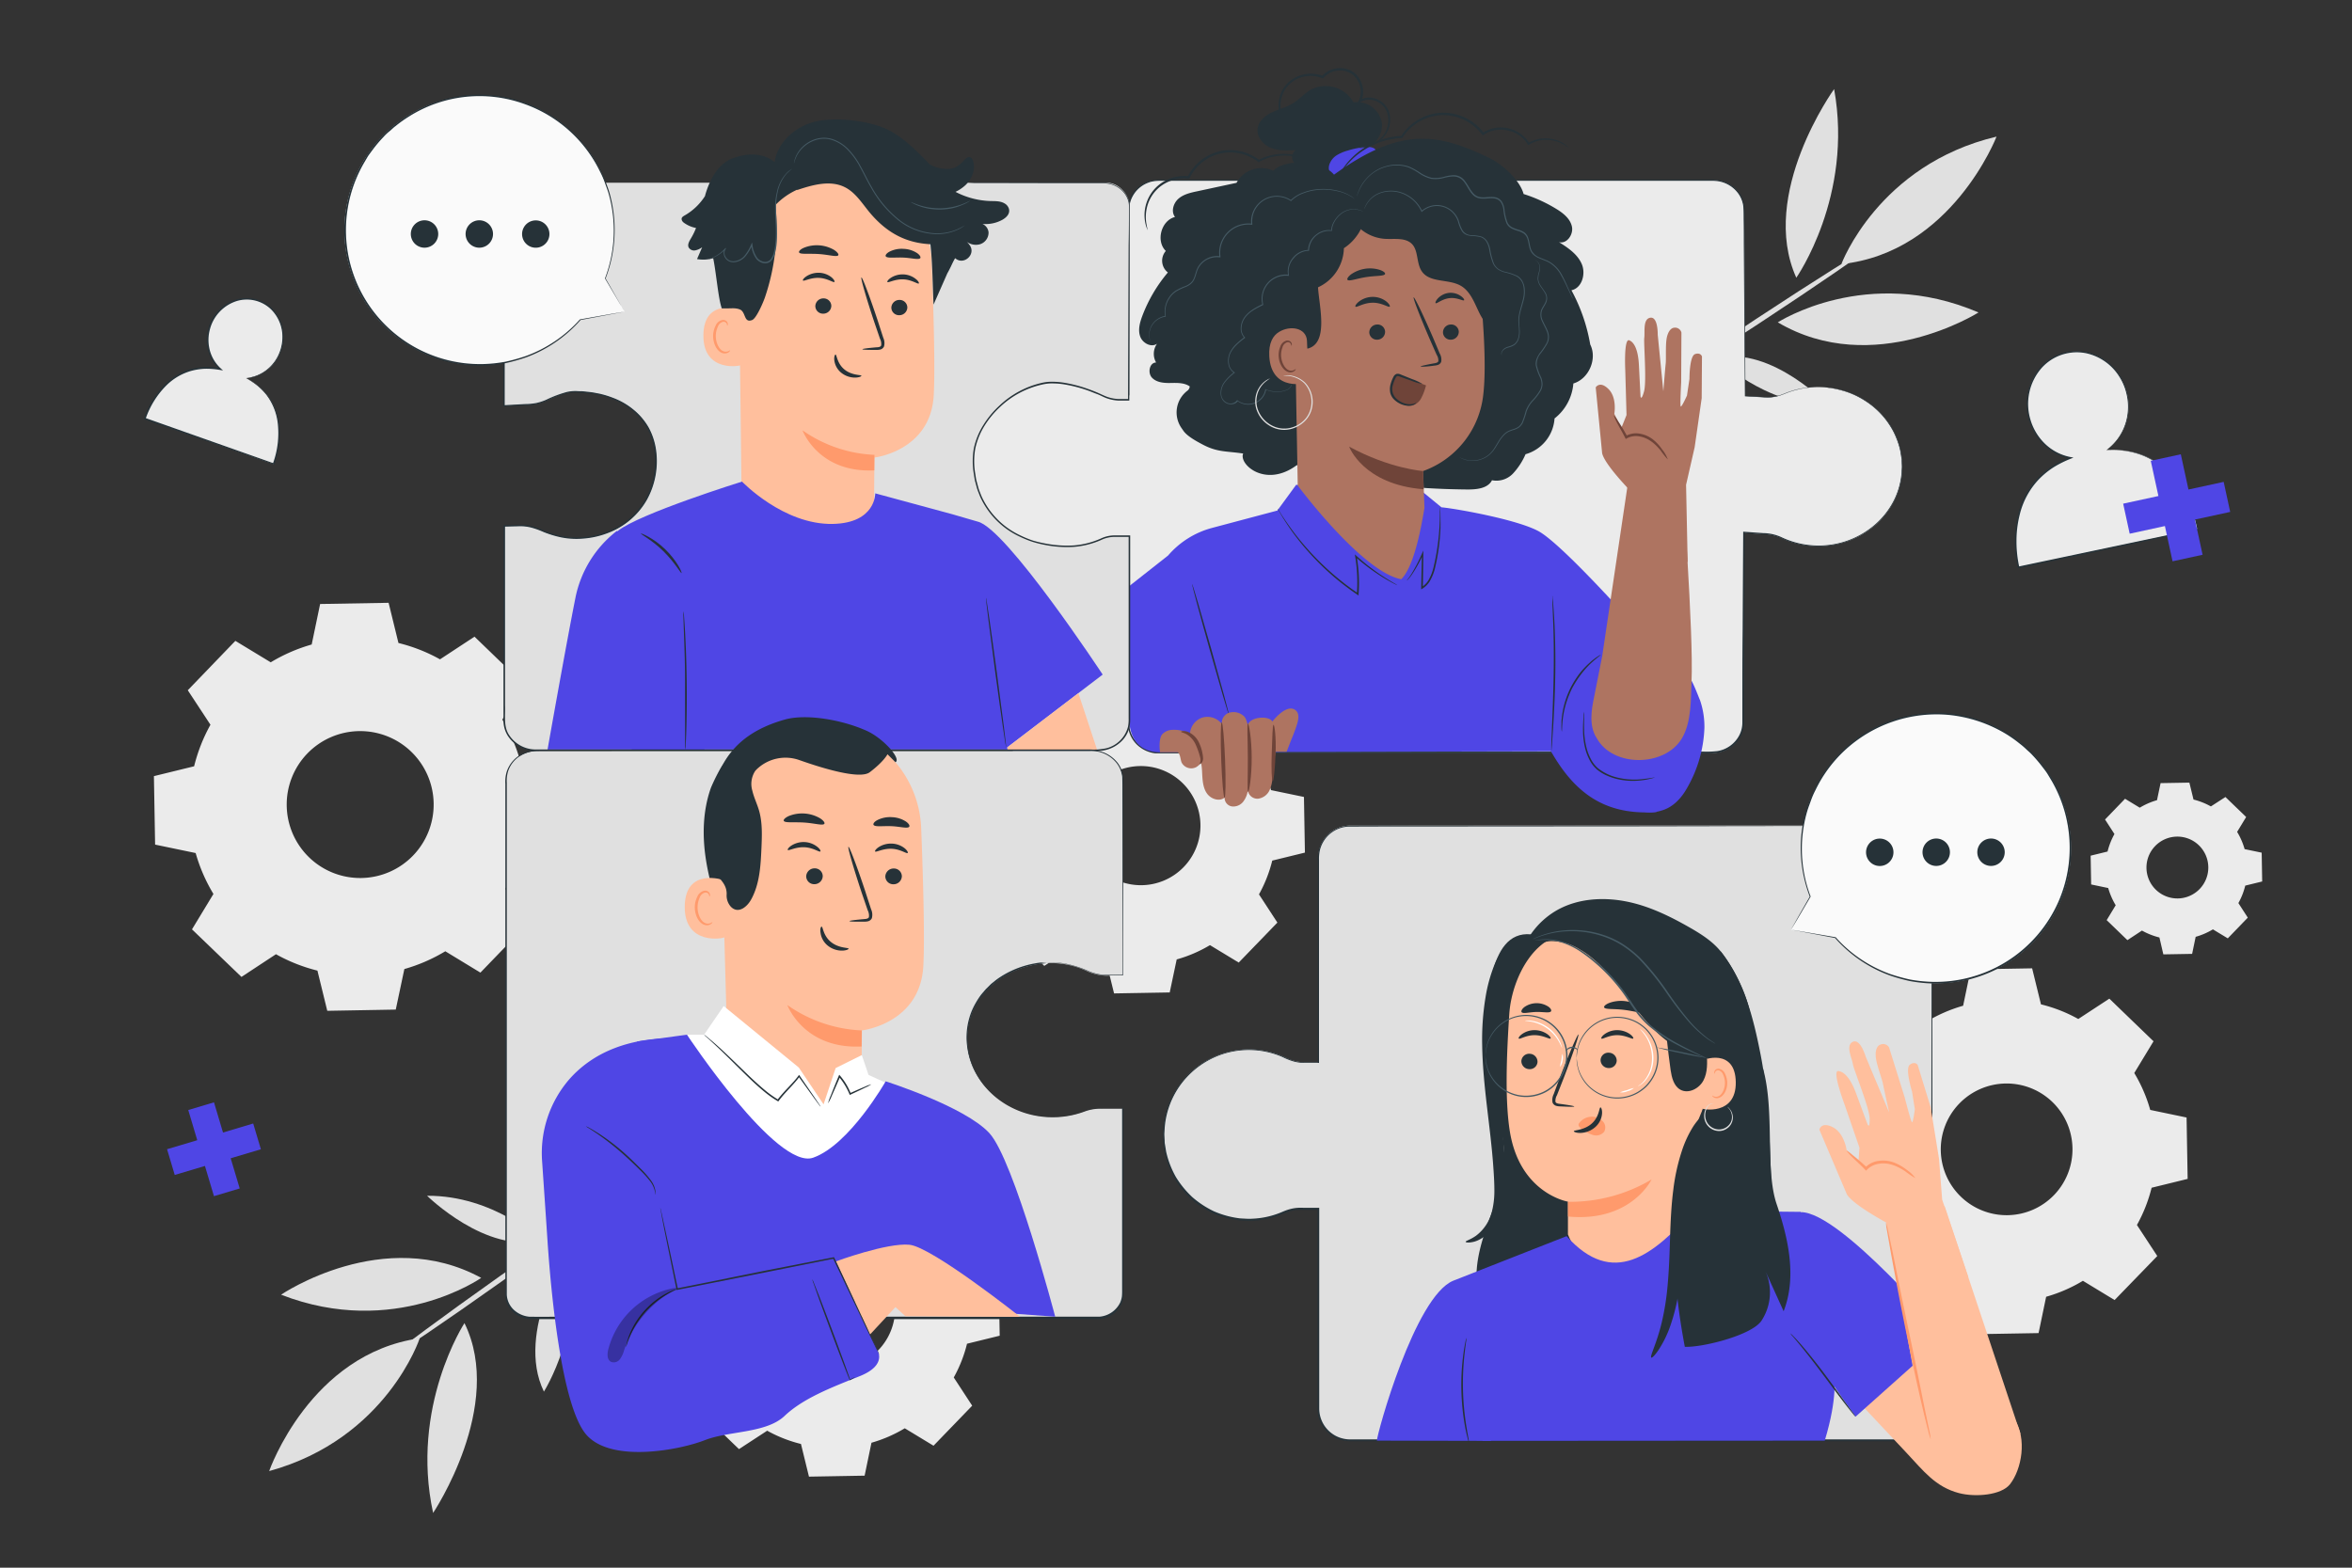 <svg xmlns="http://www.w3.org/2000/svg" viewBox="0 0 750 500"><rect x="0" y="0" width="750" height="500" fill="#333333" stroke="none"/><g id="freepik--background-complete--inject-64"><path d="M138.11,482.54c-7.37-33.94,10-60.55,10-60.55C161.06,448.35,138.11,482.54,138.11,482.54Z" style="fill:#e0e0e0"></path><path d="M136.19,381.38c21.31-.12,36.13,14.12,36.13,14.12C155.16,400.08,136.19,381.38,136.19,381.38Z" style="fill:#e0e0e0"></path><path d="M181.62,398c5,25.1-8.18,45.84-8.18,45.84C164.12,424.65,181.62,398,181.62,398Z" style="fill:#e0e0e0"></path><path d="M126.16,431.62c-.27-.39,14.61-11.41,33.25-24.62s34-23.6,34.24-23.21S179,395.19,160.4,408.4,126.44,432,126.16,431.62Z" style="fill:#e0e0e0"></path><path d="M85.83,469.19s13-37.43,48-42.36C133.87,426.83,123.23,458.92,85.83,469.19Z" style="fill:#e0e0e0"></path><path d="M89.63,412.93s32.74-22.3,63.82-5.36C153.45,407.57,125.78,427,89.63,412.93Z" style="fill:#e0e0e0"></path><path d="M584.86,28.41c6.19,34.18-12.06,60.17-12.06,60.17C560.74,61.79,584.86,28.41,584.86,28.41Z" style="fill:#e0e0e0"></path><path d="M583.28,129.58c-21.31-.62-35.62-15.37-35.62-15.37C565,110.23,583.28,129.58,583.28,129.58Z" style="fill:#e0e0e0"></path><path d="M538.45,111.41c-4.18-25.25,9.77-45.52,9.77-45.52C556.87,85.37,538.45,111.41,538.45,111.41Z" style="fill:#e0e0e0"></path><path d="M595,79.72c.26.4-15,10.9-34.08,23.45s-34.76,22.41-35,22,15-10.89,34.08-23.45S594.78,79.32,595,79.72Z" style="fill:#e0e0e0"></path><path d="M636.65,43.57s-14.28,36.95-49.48,40.66C587.17,84.23,598.92,52.54,636.65,43.57Z" style="fill:#e0e0e0"></path><path d="M630.9,99.66s-33.49,21.15-64,3.15C566.93,102.81,595.26,84.37,630.9,99.66Z" style="fill:#e0e0e0"></path><path d="M86.33,211.24a53.51,53.51,0,0,1,13.06-5.68l2.69-12.92,21.84-.38,3.14,12.82a53,53,0,0,1,13.25,5.21l11-7.23,15.71,15.17-6.84,11.28a53.47,53.47,0,0,1,5.67,13.06l12.93,2.69.38,21.84-12.82,3.14a54.11,54.11,0,0,1-5.21,13.25l7.23,11-15.17,15.72L142,303.4a53.86,53.86,0,0,1-13.06,5.67L126.2,322l-21.84.39-3.14-12.82A53.44,53.44,0,0,1,88,304.34l-11,7.24L61.22,296.41l6.84-11.29a53.24,53.24,0,0,1-5.67-13.05l-12.93-2.69-.38-21.84L61.9,244.4a53.8,53.8,0,0,1,5.21-13.25l-7.23-11L75.05,204.4l11.28,6.84ZM98,240.33a23.43,23.43,0,1,0,33.13-.58A23.44,23.44,0,0,0,98,240.33Z" style="fill:#ebebeb"></path><path d="M682.33,257.6a22.58,22.58,0,0,1,5.49-2.39l1.14-5.44,9.18-.16,1.32,5.4A22.18,22.18,0,0,1,705,257.2l4.64-3,6.61,6.38-2.88,4.74a22.49,22.49,0,0,1,2.39,5.5l5.44,1.13.16,9.19-5.4,1.32a22.26,22.26,0,0,1-2.19,5.57l3,4.64-6.38,6.61-4.74-2.87a22.45,22.45,0,0,1-5.5,2.38l-1.13,5.44-9.18.16L688.59,299a22.68,22.68,0,0,1-5.57-2.2l-4.64,3.05-6.61-6.38,2.88-4.75a22.58,22.58,0,0,1-2.39-5.49l-5.44-1.14-.16-9.18,5.39-1.32a22.75,22.75,0,0,1,2.2-5.58l-3-4.64,6.38-6.61,4.75,2.88Zm4.9,12.24a9.86,9.86,0,1,0,13.93-.25A9.85,9.85,0,0,0,687.23,269.84Z" style="fill:#ebebeb"></path><path d="M340.64,226.51a43.71,43.71,0,0,1,10.61-4.61l2.18-10.5,17.75-.31,2.56,10.42a43.24,43.24,0,0,1,10.77,4.23l9-5.88,12.76,12.33-5.55,9.17A43.94,43.94,0,0,1,405.3,252l10.5,2.18.31,17.75-10.42,2.55a43.47,43.47,0,0,1-4.23,10.77l5.87,9L395,307l-9.17-5.56A43.17,43.17,0,0,1,375.22,306L373,316.53l-17.75.31-2.56-10.42A43.43,43.43,0,0,1,342,302.18l-9,5.88-12.77-12.33,5.56-9.17A43.52,43.52,0,0,1,321.17,276l-10.5-2.19L310.36,256l10.42-2.56A44,44,0,0,1,325,242.69l-5.87-9L331.46,221l9.18,5.56Zm9.46,23.65a19,19,0,1,0,26.92-.48A19,19,0,0,0,350.1,250.16Z" style="fill:#ebebeb"></path><path d="M243.28,380.59A43.52,43.52,0,0,1,253.89,376l2.19-10.5,17.74-.31,2.56,10.42a43.63,43.63,0,0,1,10.77,4.23l9-5.88,12.77,12.33-5.56,9.17a43.55,43.55,0,0,1,4.61,10.62l10.5,2.18.31,17.75-10.42,2.56a43,43,0,0,1-4.23,10.76l5.88,9-12.33,12.77-9.17-5.56a43.94,43.94,0,0,1-10.62,4.61l-2.18,10.5-17.75.31-2.55-10.42a43.47,43.47,0,0,1-10.77-4.23l-9,5.87-12.77-12.32,5.56-9.17A43.17,43.17,0,0,1,223.82,430l-10.51-2.18L213,410.09l10.42-2.56a43.43,43.43,0,0,1,4.24-10.76l-5.88-9L234.11,375l9.17,5.56Zm9.46,23.64a19,19,0,1,0,26.92-.47A19,19,0,0,0,252.74,404.23Z" style="fill:#ebebeb"></path><path d="M614.31,325.86A47.92,47.92,0,0,1,626,320.77l2.41-11.59,19.59-.34,2.82,11.49A47.85,47.85,0,0,1,662.72,325l9.9-6.49,14.09,13.6-6.14,10.12A47.92,47.92,0,0,1,685.66,354l11.59,2.42.34,19.58-11.49,2.82a48.24,48.24,0,0,1-4.68,11.88l6.49,9.9L674.3,414.64l-10.11-6.14a47.82,47.82,0,0,1-11.72,5.09l-2.41,11.59-19.58.34L627.66,414a48.24,48.24,0,0,1-11.88-4.68l-9.9,6.49-14.09-13.61,6.14-10.11a47.92,47.92,0,0,1-5.09-11.71L581.25,378l-.35-19.58,11.5-2.82a47.85,47.85,0,0,1,4.68-11.88l-6.49-9.9,13.6-14.09,10.12,6.14ZM624.75,352a21,21,0,1,0,29.71-.53A21,21,0,0,0,624.75,352Z" style="fill:#ebebeb"></path></g><g id="freepik--Icons--inject-64"><path d="M671.7,143.55a17.14,17.14,0,0,0,6.63-17.65c-2-9.26-10.6-15.28-19.28-13.44s-14.13,10.84-12.16,20.09A17.09,17.09,0,0,0,660.28,146c-23.38,8.88-16.59,34.91-16.59,34.91l57.2-12.12S696.45,142,671.7,143.55Z" style="fill:#ebebeb"></path><path d="M671.7,143.55l.78,0a17.54,17.54,0,0,1,2.21,0,24.36,24.36,0,0,1,19.08,9.37,37.7,37.7,0,0,1,7.32,15.95l0,.19-.19,0-57.2,12.17-.25,0,0-.24a37.24,37.24,0,0,1-.92-8.3,34.67,34.67,0,0,1,1-8.56,25.36,25.36,0,0,1,6.14-11.5,26.56,26.56,0,0,1,4.94-4.06,32.89,32.89,0,0,1,5.61-2.78l0,.48a16.57,16.57,0,0,1-8.62-4.54,18.11,18.11,0,0,1-.84-24.76,15.47,15.47,0,0,1,14.47-4.72,16.92,16.92,0,0,1,10.85,7.7,17.31,17.31,0,0,1,2.25,5.43,17.79,17.79,0,0,1,.48,5.19,17.28,17.28,0,0,1-2.37,7.9,15.94,15.94,0,0,1-3.31,4,9.89,9.89,0,0,1-1,.82l-.39.27.34-.28a13.35,13.35,0,0,0,1-.88,16.34,16.34,0,0,0,3.22-4,17.23,17.23,0,0,0,2.26-7.82,17.62,17.62,0,0,0-.5-5.11,17.18,17.18,0,0,0-2.25-5.33,16.63,16.63,0,0,0-10.65-7.49,15.09,15.09,0,0,0-14.07,4.64,17.4,17.4,0,0,0-3.73,16.2,17.59,17.59,0,0,0,4.6,7.91,16.15,16.15,0,0,0,8.37,4.39l.86.16-.82.33a34.07,34.07,0,0,0-5.51,2.74,26.34,26.34,0,0,0-4.85,4,24.83,24.83,0,0,0-6,11.26,34.18,34.18,0,0,0-1,8.44,37.13,37.13,0,0,0,.9,8.17l-.31-.18,57.22-12.06-.15.23A37.67,37.67,0,0,0,693.52,153,24.63,24.63,0,0,0,683,145.19a25.4,25.4,0,0,0-8.28-1.62c-1-.07-1.75,0-2.24,0Z" style="fill:#263238"></path><polygon points="709.08 153.69 697.85 156.13 695.41 144.89 685.83 146.97 688.27 158.2 677.03 160.64 679.11 170.22 690.34 167.78 692.78 179.02 702.36 176.94 699.92 165.71 711.16 163.27 709.08 153.69" style="fill:#4F46E5"></polygon><polygon points="80.74 358.33 71.11 361.21 68.24 351.58 60.03 354.03 62.9 363.66 53.27 366.53 55.72 374.74 65.35 371.87 68.23 381.5 76.44 379.05 73.56 369.42 83.19 366.55 80.74 358.33" style="fill:#4F46E5"></polygon><path d="M78.47,120.6a12.77,12.77,0,0,0,11-8.66c2.33-6.65-.83-13.82-7.06-16S69.27,97.36,66.94,104a12.73,12.73,0,0,0,3.31,13.75c-18.31-3.4-24.06,15.78-24.06,15.78L87.25,148S94.81,129.18,78.47,120.6Z" style="fill:#ebebeb"></path><path d="M78.47,120.6l.52.27a14.21,14.21,0,0,1,1.42.81,18.55,18.55,0,0,1,4.73,4.2A18.36,18.36,0,0,1,89,135a28.31,28.31,0,0,1-1.51,13l-.07.18-.19-.07L46.1,133.77l-.24-.09.08-.23a28,28,0,0,1,6.59-10.73,19,19,0,0,1,8.37-5,20.21,20.21,0,0,1,4.73-.67,24.78,24.78,0,0,1,4.66.4l-.21.44a12.46,12.46,0,0,1-3.75-6.26,13.5,13.5,0,0,1,.16-7,13.33,13.33,0,0,1,8.93-9.11,11.84,11.84,0,0,1,6.08-.1,11.72,11.72,0,0,1,5,2.72,12.65,12.65,0,0,1,3.93,9.13A13.67,13.67,0,0,1,88,115.12a13,13,0,0,1-4.58,4.11,11.56,11.56,0,0,1-3.66,1.24,9.67,9.67,0,0,1-1.33.13s.45,0,1.32-.22a12.21,12.21,0,0,0,3.59-1.3,12.94,12.94,0,0,0,4.45-4.1,13.51,13.51,0,0,0,2.27-7.69,12.29,12.29,0,0,0-3.86-8.84A11.13,11.13,0,0,0,75.54,96,12.86,12.86,0,0,0,67,104.79a13,13,0,0,0-.14,6.77,12,12,0,0,0,3.6,6l.66.58L70.2,118a25.52,25.52,0,0,0-4.56-.39,19.5,19.5,0,0,0-4.6.66,18.41,18.41,0,0,0-8.15,4.82,27.72,27.72,0,0,0-6.46,10.51l-.16-.32,41,14.49-.26.12a28,28,0,0,0,1.57-12.81A18.39,18.39,0,0,0,85,126a19,19,0,0,0-4.63-4.24c-.58-.42-1.11-.69-1.41-.9Z" style="fill:#263238"></path></g><g id="freepik--character-4--inject-64"><path d="M607.88,263.32H430.47a10.08,10.08,0,0,0-10.08,10.08v65.4H416a13.62,13.62,0,0,1-5.93-1.42,27.22,27.22,0,1,0-.82,49.45,13.59,13.59,0,0,1,5.5-1.21h5.68V449.4a10.08,10.08,0,0,0,10.08,10.08H607.88a8.21,8.21,0,0,0,8.21-8.21V271.53A8.2,8.2,0,0,0,607.88,263.32Z" style="fill:#e0e0e0"></path><path d="M607.88,263.32h.55a5,5,0,0,1,.69.07,5.79,5.79,0,0,1,.94.19,8.18,8.18,0,0,1,5,3.86,8.6,8.6,0,0,1,1.1,4.6c0,1.75,0,3.66,0,5.74,0,4.15,0,8.94,0,14.33,0,21.56,0,52.76.09,91.31,0,19.27,0,40.39,0,63.05v4.27a10.73,10.73,0,0,1-.16,2.18,8.65,8.65,0,0,1-.73,2.09,8.41,8.41,0,0,1-7.13,4.66l-17.85,0H553.19l-80,0H430.93a10.68,10.68,0,0,1-5.31-1.21,10.37,10.37,0,0,1-5.49-9V385.62l.26.26h-4.32c-.72,0-1.45,0-2.14,0a12.27,12.27,0,0,0-2.09.32,14.19,14.19,0,0,0-2,.63c-.64.27-1.32.57-2,.82a28.26,28.26,0,0,1-4.16,1.19,26.76,26.76,0,0,1-4.27.51,15.41,15.41,0,0,1-2.15,0c-.71-.05-1.43-.07-2.14-.14A30,30,0,0,1,386.9,387a27.71,27.71,0,0,1-12.38-11.17,29.93,29.93,0,0,1-3-7.76c-.17-.67-.24-1.37-.36-2l-.17-1c0-.34,0-.69-.06-1l-.11-2.08.12-2.06a27.23,27.23,0,0,1,5.92-15,27.73,27.73,0,0,1,13.13-9,27.38,27.38,0,0,1,15.63-.28,26.55,26.55,0,0,1,3.69,1.32,19.35,19.35,0,0,0,3.55,1.39,13.16,13.16,0,0,0,3.75.41h3.83l-.24.24c0-19,0-37.32,0-54.79v-9.74a12.58,12.58,0,0,1,.29-3.23,10.22,10.22,0,0,1,3.32-5.45,11.19,11.19,0,0,1,2.71-1.69,11.08,11.08,0,0,1,3.09-.75c8.34-.09,16.4,0,24.25,0l81.78.05,53.25.07,14.15,0,3.64,0c.81,0,1.23,0,1.23,0l-1.23,0-3.64,0-14.15,0-53.25.06-81.78.06c-7.83,0-15.94,0-24.21.05a10.52,10.52,0,0,0-3,.73,10.27,10.27,0,0,0-2.6,1.61,9.86,9.86,0,0,0-3.18,5.23,12.5,12.5,0,0,0-.27,3.13V284c0,17.47,0,35.78,0,54.79V339h-4.07a13.72,13.72,0,0,1-3.87-.42,20,20,0,0,1-3.63-1.42,26.92,26.92,0,0,0-19-1A27.25,27.25,0,0,0,377.2,345a26.77,26.77,0,0,0-5.81,14.77l-.11,2,.1,2c0,.34,0,.68.06,1l.17,1c.12.67.19,1.35.35,2a29.5,29.5,0,0,0,3,7.62,30.75,30.75,0,0,0,5.21,6.39,30.28,30.28,0,0,0,6.94,4.56,29.66,29.66,0,0,0,8.07,2.22c.69.07,1.4.09,2.1.13a16.48,16.48,0,0,0,2.11,0,26.94,26.94,0,0,0,4.19-.51,26.38,26.38,0,0,0,4.08-1.17c.67-.24,1.3-.53,2-.81a14.8,14.8,0,0,1,2.08-.66,12.22,12.22,0,0,1,2.17-.32c.74-.05,1.46,0,2.18,0h4.58v64.12a9.88,9.88,0,0,0,5.21,8.59,10.13,10.13,0,0,0,5.07,1.15H608.27a8,8,0,0,0,6.76-4.42,8.16,8.16,0,0,0,.69-2,10.35,10.35,0,0,0,.15-2.09c0-1.43,0-2.85,0-4.27,0-22.66,0-43.78,0-63.05,0-38.55.06-69.75.08-91.31,0-5.39,0-10.18,0-14.33,0-2.08,0-4,0-5.74A8.52,8.52,0,0,0,615,267.5a8.17,8.17,0,0,0-4.92-3.86,5.7,5.7,0,0,0-.94-.2,3.85,3.85,0,0,0-.68-.08Z" style="fill:#263238"></path><path d="M564.63,372.5c-.44-12.07-.88-24.2-3.2-36.07s-5.24-23.41-12.71-32.95l-69.89,3.72c-2.7,10.7-5.42,21.67-4.3,32.65,1.09,10.66,5.77,20.95,5,31.64-.54,7.55-3.75,14.61-6.12,21.8s-3.88,15.17-1.07,22.2a9.34,9.34,0,0,0,3.35,4.54c2,1.28,4.47,1.33,6.82,1.33q41.91.06,83.79-1.91Q565.46,396,564.63,372.5Z" style="fill:#263238"></path><path d="M554,333.49a52.63,52.63,0,0,1-17,39.85l-7.58-21.81" style="fill:#263238"></path><path d="M496.86,290.09c6.51-3.53,14.36-4,21.63-2.59s14,4.71,20.45,8.4c3.6,2.07,7.19,4.35,9.78,7.58,4.72,5.91,9.39,15.61,9.84,23.14.37,6.09-2,21.33-4.56,26.86-2.38,5.07-13.5,8.94-19,10.19l-50.36-58.22A25.4,25.4,0,0,1,496.86,290.09Z" style="fill:#263238"></path><path d="M488.18,298l12.07-2.15c-6.59,15.62-8.38,51.35-12.16,67.87-4.45-6.42-14.78-26-14.23-33.74S473.84,296.62,488.18,298Z" style="fill:#263238"></path><path d="M545.42,323.9A20.54,20.54,0,0,0,530,305.11L502.1,298c-12-1.3-20,13.4-20.82,25.38-.88,13.32-1.41,27.37.15,37.32,3.15,20,18.55,22.56,18.55,22.56s0,4.62,0,10.46l.31.73c7.15,16.75,30.74,17.52,39,1.27h0l6.2-71.56C545.5,323.84,545.45,324.44,545.42,323.9Z" style="fill:#ffbf9d"></path><path d="M485.13,338.4a2.57,2.57,0,0,0,2.48,2.59,2.46,2.46,0,0,0,2.67-2.3,2.57,2.57,0,0,0-2.48-2.6A2.48,2.48,0,0,0,485.13,338.4Z" style="fill:#263238"></path><path d="M484.3,331.24c.32.34,2.27-1.09,5.05-1.08s4.8,1.4,5.1,1.06c.15-.15-.17-.75-1.06-1.4a7.13,7.13,0,0,0-4.08-1.26,6.8,6.8,0,0,0-4,1.28C484.43,330.49,484.14,331.09,484.3,331.24Z" style="fill:#263238"></path><path d="M510.39,338.05a2.57,2.57,0,0,0,2.48,2.59,2.45,2.45,0,0,0,2.66-2.3,2.55,2.55,0,0,0-2.47-2.59A2.46,2.46,0,0,0,510.39,338.05Z" style="fill:#263238"></path><path d="M510.65,331.24c.32.34,2.28-1.09,5.05-1.08s4.8,1.4,5.1,1.06c.15-.15-.17-.75-1.06-1.4a7.13,7.13,0,0,0-4.08-1.26,6.87,6.87,0,0,0-4,1.28C510.78,330.49,510.49,331.09,510.65,331.24Z" style="fill:#263238"></path><path d="M502,352.9c0-.15-1.71-.45-4.5-.82-.71-.07-1.38-.21-1.5-.69a3.59,3.59,0,0,1,.48-2.09l2.11-5.36c2.92-7.62,5-13.9,4.73-14s-2.93,6-5.86,13.6c-.7,1.88-1.38,3.68-2,5.39a4.07,4.07,0,0,0-.37,2.77,1.79,1.79,0,0,0,1.16,1,4.74,4.74,0,0,0,1.21.17C500.22,353,502,353.06,502,352.9Z" style="fill:#263238"></path><path d="M526.65,376.18S520.11,389.91,500,388v-4.7A50.86,50.86,0,0,0,526.65,376.18Z" style="fill:#ff9a6c"></path><path d="M511.52,321.28c.27.75,3,.4,6.29.8s5.89,1.28,6.32.61c.2-.32-.26-1-1.32-1.76a11.07,11.07,0,0,0-9.61-1.07C512,320.33,511.4,320.92,511.52,321.28Z" style="fill:#263238"></path><path d="M485.2,322.81c.49.62,2.4,0,4.7-.05s4.24.43,4.69-.22c.2-.32-.1-1-.95-1.54a6.83,6.83,0,0,0-7.57.21C485.26,321.86,485,322.5,485.2,322.81Z" style="fill:#263238"></path><path d="M486.74,305.16c1.23-3,4.55-4.81,7.81-5a17.35,17.35,0,0,1,9.28,2.69c12,6.88,18.12,23.5,29.95,30.62,2.91,1.75,6.7.14,9.18,2.46s4.08,6,2.71,9.12a27.78,27.78,0,0,0,4.1-6.9,9.36,9.36,0,0,0-.33-7.79c-1-1.76-2.83-3.11-3.33-5.08-.44-1.74.25-3.56.18-5.35a11.69,11.69,0,0,0-1.84-5.1c-4.64-8.14-11-15.51-19.22-20.09a34.14,34.14,0,0,0-17.65-4.54,26.17,26.17,0,0,0-16.78,6.62c-2.65,2.46-5.43,5-4.06,8.32" style="fill:#263238"></path><path d="M542.67,338.43c.21-.58,10.69-4.34,10.83,6.74.14,10.77-10.79,8.65-10.81,8.34S542.67,338.43,542.67,338.43Z" style="fill:#ffbf9d"></path><path d="M546,349.4s.19.13.51.27a1.91,1.91,0,0,0,1.41,0c1.14-.43,2.09-2.24,2.12-4.19a6,6,0,0,0-.55-2.67,2.19,2.19,0,0,0-1.43-1.43,1,1,0,0,0-1.11.52c-.14.31-.07.52-.13.54s-.23-.18-.15-.62a1.18,1.18,0,0,1,.42-.68,1.4,1.4,0,0,1,1-.29,2.67,2.67,0,0,1,2,1.65,6.47,6.47,0,0,1,.68,3c0,2.17-1.15,4.21-2.71,4.67a2,2,0,0,1-1.73-.27C546,349.66,546,349.42,546,349.4Z" style="fill:#ff9a6c"></path><path d="M547,332.9a5.21,5.21,0,0,1-.65-.37c-.41-.26-1.05-.61-1.82-1.14a37.22,37.22,0,0,1-5.84-5.29,104,104,0,0,1-7.15-9.24,85,85,0,0,0-8.94-11.06,34,34,0,0,0-5.77-4.53,28.16,28.16,0,0,0-6.22-2.81,31.26,31.26,0,0,0-11.48-1.4,29.91,29.91,0,0,0-7.68,1.5c-.89.27-1.55.57-2,.74a5.07,5.07,0,0,1-.7.25,3.76,3.76,0,0,1,.66-.34,19.64,19.64,0,0,1,2-.83,28.06,28.06,0,0,1,7.72-1.66A30.82,30.82,0,0,1,510.71,298a28.9,28.9,0,0,1,6.35,2.83,34.48,34.48,0,0,1,5.86,4.59,82.75,82.75,0,0,1,9,11.15,110.09,110.09,0,0,0,7,9.27,39.78,39.78,0,0,0,5.7,5.36c.74.56,1.36.93,1.75,1.22A3.24,3.24,0,0,1,547,332.9Z" style="fill:#455a64"></path><path d="M544.25,335.94c.17,2.94.31,6.05-1.06,8.66s-4.81,4.39-7.39,2.93c-2.09-1.19-2.72-3.86-3.08-6.24-1-6.86-1.49-13.79-2.58-20.63Z" style="fill:#263238"></path><path d="M489.41,300c0,.06.95-.18,2.69-.23a18.62,18.62,0,0,1,7.17,1.3,23.92,23.92,0,0,1,4.49,2.3,49.62,49.62,0,0,1,4.63,3.51,56,56,0,0,1,9.07,9.72c1.37,1.92,2.59,3.89,3.91,5.72a27.17,27.17,0,0,0,4.34,4.85,48.28,48.28,0,0,0,9.15,6.09c2.77,1.46,5.09,2.47,6.69,3.18l1.85.78a2.81,2.81,0,0,0,.66.24,2.85,2.85,0,0,0-.61-.35l-1.8-.88c-1.57-.77-3.85-1.85-6.58-3.35a49.87,49.87,0,0,1-9-6.12,28.1,28.1,0,0,1-4.23-4.78c-1.29-1.81-2.51-3.79-3.9-5.73a53.9,53.9,0,0,0-9.2-9.79A45.25,45.25,0,0,0,504,303a23.15,23.15,0,0,0-4.61-2.28,18,18,0,0,0-7.33-1.14,13.56,13.56,0,0,0-2,.28A3.12,3.12,0,0,0,489.41,300Z" style="fill:#455a64"></path><path d="M575.87,429.2,608,463.43c5.31,5.65,9.15,10.81,16.67,12.78,5.27,1.38,13.53.66,16.26-2.81,3.74-4.76,5.52-14.52,1.42-20.81s-32.87-34.29-32.87-34.29l-33.62,10.9" style="fill:#ffbf9d"></path><path d="M620.39,426.22S587,386.6,574.29,386.6c0,0-8,14-8.29,21.71s25.69,43.53,25.69,43.53Z" style="fill:#4F46E5"></path><path d="M584.81,439.1,574.2,386.51l-34.34-.35c-12.65,14.3-25.58,24.55-40.31,8.1l-36.16,14.22,9.4,51.07,109.08-.07C586.12,445.48,584.81,439.1,584.81,439.1Z" style="fill:#4F46E5"></path><path d="M439.06,459.48c0-2.11,12.11-46,24.33-51L472.83,423l2.66,36.56Z" style="fill:#4F46E5"></path><path d="M591.69,451.84a6.71,6.71,0,0,1-.89-1c-.55-.66-1.32-1.63-2.26-2.83-1.88-2.42-4.4-5.81-7.19-9.55s-5.38-7.06-7.32-9.42c-1-1.18-1.76-2.13-2.32-2.78a6.81,6.81,0,0,1-.82-1,7.13,7.13,0,0,1,1,.92c.6.61,1.44,1.52,2.45,2.68,2,2.3,4.66,5.6,7.46,9.34s5.26,7.17,7.06,9.64l2.13,2.93A5.7,5.7,0,0,1,591.69,451.84Z" style="fill:#263238"></path><path d="M468.39,460a7,7,0,0,1-.39-1.26c-.22-.82-.5-2-.79-3.52A73.59,73.59,0,0,1,466,443.4a72.66,72.66,0,0,1,.68-11.87c.21-1.51.43-2.72.61-3.55a6.31,6.31,0,0,1,.33-1.29,6.7,6.7,0,0,1-.13,1.32c-.12.84-.28,2.06-.45,3.56a85.77,85.77,0,0,0,.59,23.59c.24,1.49.46,2.7.62,3.53A5.72,5.72,0,0,1,468.39,460Z" style="fill:#263238"></path><path d="M467.37,396.07c0,.13.37.24,1.07.22a7.93,7.93,0,0,0,2.95-.75,12.57,12.57,0,0,0,3.89-2.9,15.67,15.67,0,0,0,3.24-5.54,26.93,26.93,0,0,0,1.37-7.48c.15-2.69.1-5.48,0-8.43-.23-5.9-.93-12.32-1.71-19s-1.5-13-1.79-18.72a108.71,108.71,0,0,1,.18-15.21c.76-8.63,2.58-13.79,2-14-.13-.05-.37.22-.72.79-.18.29-.37.65-.6,1.08s-.43.94-.68,1.52a48.87,48.87,0,0,0-2.84,10.25,83.17,83.17,0,0,0-1.09,15.7c.09,5.92.71,12.38,1.49,19.06s1.58,13,2,18.75c.21,2.86.39,5.61.39,8.11a27.28,27.28,0,0,1-.74,6.74,13.78,13.78,0,0,1-5.16,7.9C468.7,395.49,467.32,395.74,467.37,396.07Z" style="fill:#263238"></path><path d="M503.59,358.18a5,5,0,0,1,4.39-2,4.52,4.52,0,0,1,3.2,1.55,2.83,2.83,0,0,1,.34,3.25,3.35,3.35,0,0,1-3.58,1,10.44,10.44,0,0,1-3.6-1.95,2.91,2.91,0,0,1-.82-.78.91.91,0,0,1,0-1" style="fill:#ff9a6c"></path><path d="M510.36,353.2c-.45,0-.34,3-2.82,5.18s-5.68,2-5.68,2.42c0,.19.73.56,2.08.54a7.48,7.48,0,0,0,4.75-1.86,6.4,6.4,0,0,0,2.17-4.33C510.93,353.9,510.56,353.18,510.36,353.2Z" style="fill:#263238"></path><path d="M562.21,340.87c3.79,13.75.57,32.13,4.32,43.17s6.47,23.3,2.23,34.17l-5.83-12.84a16.48,16.48,0,0,1-1.26,15.9c-3.12,4.61-18.84,8.54-24.42,8.28-5.66-29.82-4.1-52.62,5.67-75.67l7.53,8.33,6.79-2.9Z" style="fill:#263238"></path><path d="M502.76,337.35a20.65,20.65,0,0,1,.48-3.12,12.56,12.56,0,0,1,1.45-3.4,13,13,0,0,1,8.67-6,13,13,0,0,1,6.71.57,11.74,11.74,0,0,1,3.23,1.73,15.11,15.11,0,0,1,1.45,1.22,14.81,14.81,0,0,1,1.25,1.48,12.57,12.57,0,0,1,0,15,13.65,13.65,0,0,1-1.25,1.47,14.07,14.07,0,0,1-1.45,1.23,12,12,0,0,1-3.23,1.73,12.88,12.88,0,0,1-6.71.56,12.89,12.89,0,0,1-8.67-6,12.38,12.38,0,0,1-1.45-3.39,20.66,20.66,0,0,1-.48-3.13.67.67,0,0,0,0,.21c0,.16,0,.37,0,.62a6.51,6.51,0,0,0,.08,1,10.37,10.37,0,0,0,.25,1.35,12.1,12.1,0,0,0,1.4,3.47,12.83,12.83,0,0,0,3.3,3.72,13,13,0,0,0,5.51,2.47,13.18,13.18,0,0,0,6.9-.55,12.35,12.35,0,0,0,3.34-1.77A14.62,14.62,0,0,0,525,346.6a13.34,13.34,0,0,0,1.29-1.51,12.93,12.93,0,0,0,0-15.47A14.39,14.39,0,0,0,525,328.1a15.91,15.91,0,0,0-1.49-1.25,12.08,12.08,0,0,0-3.34-1.77,13.18,13.18,0,0,0-6.9-.55,13,13,0,0,0-5.51,2.47,12.83,12.83,0,0,0-3.3,3.72,12.1,12.1,0,0,0-1.4,3.47,10.24,10.24,0,0,0-.25,1.34,6.63,6.63,0,0,0-.08,1c0,.25,0,.45,0,.61A.67.67,0,0,0,502.76,337.35Z" style="fill:#455a64"></path><path d="M473.67,336.8a21.78,21.78,0,0,1,.49-3.13,12,12,0,0,1,1.45-3.4,12.86,12.86,0,0,1,8.67-6,12.89,12.89,0,0,1,6.71.56,12.32,12.32,0,0,1,3.23,1.73,14,14,0,0,1,1.44,1.23,13.65,13.65,0,0,1,1.25,1.47,12.57,12.57,0,0,1,0,15,13.65,13.65,0,0,1-1.25,1.47,12.83,12.83,0,0,1-1.44,1.23,12,12,0,0,1-3.23,1.73,13,13,0,0,1-6.71.57,13,13,0,0,1-8.68-6,12.19,12.19,0,0,1-1.44-3.4,21.78,21.78,0,0,1-.49-3.12,1.66,1.66,0,0,0,0,.21c0,.16,0,.36,0,.61a6.81,6.81,0,0,0,.09,1A8.9,8.9,0,0,0,474,340a12.16,12.16,0,0,0,1.41,3.47,13.1,13.1,0,0,0,8.8,6.19,13.22,13.22,0,0,0,6.91-.55,12,12,0,0,0,3.33-1.77A13.71,13.71,0,0,0,496,346a14.45,14.45,0,0,0,1.29-1.51,13,13,0,0,0,0-15.47,14.45,14.45,0,0,0-1.29-1.51,13.71,13.71,0,0,0-1.5-1.26,12.3,12.3,0,0,0-3.33-1.77,13.22,13.22,0,0,0-6.91-.55,13.05,13.05,0,0,0-5.5,2.47,12.83,12.83,0,0,0-3.3,3.72,12.16,12.16,0,0,0-1.41,3.47,8.79,8.79,0,0,0-.24,1.35,6.69,6.69,0,0,0-.09,1c0,.25,0,.45,0,.62A1.66,1.66,0,0,0,473.67,336.8Z" style="fill:#455a64"></path><path d="M499.35,335.19s.21-.16.51-.39a2.62,2.62,0,0,1,1.33-.53,2.58,2.58,0,0,1,1.39.32c.34.18.52.35.57.31s-.07-.28-.4-.55a2.27,2.27,0,0,0-3.09.24C499.37,334.91,499.31,335.17,499.35,335.19Z" style="fill:#455a64"></path><path d="M528.26,334.06a80.28,80.28,0,0,0,7.85,1.86,77.11,77.11,0,0,0,7.94,1.45,162.71,162.71,0,0,0-15.79-3.31Z" style="fill:#455a64"></path><path d="M522.29,346.38a2,2,0,0,0,.78-.32,6.82,6.82,0,0,0,1.7-1.54,11.05,11.05,0,0,0,1.72-2.93,11.72,11.72,0,0,0,.75-4.09,12.61,12.61,0,0,0-2.21-7.12,10.24,10.24,0,0,0-1.49-1.73,3.7,3.7,0,0,0-.66-.52,22.41,22.41,0,0,1,1.91,2.41,13.05,13.05,0,0,1,2,7,12,12,0,0,1-.69,4,11.71,11.71,0,0,1-1.59,2.88,7.48,7.48,0,0,1-1.57,1.58C522.55,346.23,522.28,346.35,522.29,346.38Z" style="fill:#fff"></path><path d="M516.59,348.4a4.68,4.68,0,0,0,2.34-.34A4.61,4.61,0,0,0,521,347a12.51,12.51,0,0,0-2.22.7A13.54,13.54,0,0,0,516.59,348.4Z" style="fill:#fff"></path><path d="M486.31,325.54c0,.07.88.08,2.25.37a12.8,12.8,0,0,1,8.5,6.24c.69,1.21.95,2.05,1,2s0-.23-.13-.61a9.51,9.51,0,0,0-.63-1.56,12,12,0,0,0-8.71-6.38,9.84,9.84,0,0,0-1.68-.14A1.92,1.92,0,0,0,486.31,325.54Z" style="fill:#fff"></path><path d="M497.43,340.29a3.51,3.51,0,0,0,.85-2,3.61,3.61,0,0,0-.1-2.19,18.2,18.2,0,0,0-.3,2.12A17.53,17.53,0,0,0,497.43,340.29Z" style="fill:#fff"></path><path d="M526.58,433c.22.14,1.06-.65,2.22-2.34a34.36,34.36,0,0,0,3.82-7.78,61.33,61.33,0,0,0,2.9-12.48,148.46,148.46,0,0,0,1.12-15.45c.17-5.43.32-10.56.72-15.17a84.73,84.73,0,0,1,1.8-12.1c1.56-6.79,3.65-10.68,3.09-11-.23-.14-1,.67-2.18,2.38a34.82,34.82,0,0,0-3.7,7.83,63.74,63.74,0,0,0-2.78,12.5c-.62,4.76-.89,10-1.05,15.45s-.35,10.54-.78,15.15A81.6,81.6,0,0,1,529.84,422C528.19,428.79,526,432.65,526.58,433Z" style="fill:#263238"></path><path d="M550.78,353s.25.22.61.66a4.27,4.27,0,0,1,.88,2.18,3.81,3.81,0,0,1-1.16,3.17,4.19,4.19,0,0,1-3.94,1.1,4.49,4.49,0,0,1-3.1-2.7,4.89,4.89,0,0,1,0-3.44,3.26,3.26,0,0,1,1.45-1.82,3.08,3.08,0,0,1,.85-.22.46.46,0,0,0-.23,0,1.5,1.5,0,0,0-.68.13,3.28,3.28,0,0,0-1.66,1.85,5.12,5.12,0,0,0-.09,3.68,4.81,4.81,0,0,0,3.36,3,4.38,4.38,0,0,0,2.41-.06,4.8,4.8,0,0,0,1.9-1.17,4.3,4.3,0,0,0,1-1.72,3.91,3.91,0,0,0,.14-1.74,4.11,4.11,0,0,0-1-2.25A2.2,2.2,0,0,0,550.78,353Z" style="fill:#e0e0e0"></path><path d="M619.31,382.6l-1-13-2.67-16.47-4.14-13.49s-.84-1.28-2.48-.07.69,8.57.69,8.57l.88,5.62s-.55,4.47-.92,4.14-2.29-7.84-2.29-7.84l-5-16a2.21,2.21,0,0,0-2.9-.83c-1.09.47-1.65,2.18-1.24,4.59s1.91,6.4,2.17,7.76,2,9.24,2,9.24L594.92,337s-1.68-5.85-4.09-4.72-.27,5.22,0,7.06,5.29,13.92,5.36,17.43-.67,1.83-.67,1.83l-3.7-10c-1.63-4.4-3.64-6.84-5.65-7S588,351.74,588,351.74l4.94,14.3-.33,4.75-3.74-3.85s-.69-5.49-4.4-7.41-4.32.75-4.32.75l8.76,20.6c1.9,3.32,12.51,9,12.51,9l4.08,21.16,22.17-3.69Z" style="fill:#ffbf9d"></path><path d="M610.77,375.74a24.83,24.83,0,0,1-3.19-2.13c-1.91-1.25-4.91-3-8.38-2.44a6.56,6.56,0,0,0-3.82,1.86l-.33.36-.36-.39c-1.61-1.69-3.29-3.14-4.32-4.2s-1.62-1.78-1.52-1.86a13.17,13.17,0,0,1,1.9,1.45,61.43,61.43,0,0,1,4.66,4.06l-.7,0a7.17,7.17,0,0,1,4.34-2.2,9.91,9.91,0,0,1,5.26.67,15.94,15.94,0,0,1,3.67,2.16A11.23,11.23,0,0,1,610.77,375.74Z" style="fill:#ff9a6c"></path><polygon points="613.98 458.37 602.13 392.44 620.08 384.65 644.3 457.33 613.98 458.37" style="fill:#ffbf9d"></polygon><path d="M615.66,459a16.33,16.33,0,0,1-.8-2.66c-.46-1.72-1.08-4.23-1.81-7.34-1.46-6.21-3.34-14.83-5.28-24.37s-3.57-18.22-4.71-24.49l-1.3-7.45a16.46,16.46,0,0,1-.36-2.75,17.22,17.22,0,0,1,.69,2.69l1.57,7.39c1.29,6.39,3,15,5,24.44s3.72,18,5,24.41c.63,3,1.15,5.51,1.55,7.4A19.85,19.85,0,0,1,615.66,459Z" style="fill:#ff9a6c"></path></g><g id="freepik--character-3--inject-64"><path d="M579.79,123.46A27.87,27.87,0,0,0,569,125.61a14,14,0,0,1-5.4,1.13l-7.08-.42-.35-59.44a9.67,9.67,0,0,0-9.92-9.38l-7.86,0H369.48a9.49,9.49,0,0,0-9.6,9.38V126h-4.22a12.94,12.94,0,0,1-5.64-1.32c-4.46-2.16-12.79-4.94-18.46-4-11.27,1.87-22.71,13.21-22.71,24.38,0,18.73,14.67,30.47,29.95,30.47a26.27,26.27,0,0,0,10.44-2.16,10.52,10.52,0,0,1,4.63-1.11h6v58.47a9.5,9.5,0,0,0,9.6,9.39H545.94a9.66,9.66,0,0,0,9.92-9.39l.32-60.81,6.2.43a14.15,14.15,0,0,1,5.83,1.32,28,28,0,0,0,16.2,2.15c11.64-1.87,20.72-11,22-22.11C608.18,136.38,595.58,123.46,579.79,123.46Z" style="fill:#ebebeb"></path><path d="M579.79,123.46s.62,0,1.82.07l1,0c.38,0,.78.11,1.22.18l1.44.21c.52.08,1.05.25,1.62.39a26.64,26.64,0,0,1,16.35,12.07,23,23,0,0,1,1.56,3.14,25.48,25.48,0,0,1,1.17,3.52c.17.61.24,1.25.36,1.89.06.32.11.65.17,1s0,.66.07,1c0,.67.09,1.34.1,2l-.12,2.07a23.76,23.76,0,0,1-2.31,8.39,25.41,25.41,0,0,1-5.64,7.57,27.62,27.62,0,0,1-19.27,7.3,28,28,0,0,1-11.23-2.53,14,14,0,0,0-5.77-1.29l-6.18-.43.18-.16q-.06,14.5-.14,30.82,0,8.13-.08,16.7,0,4.28,0,8.66c0,1.46,0,2.93,0,4.4a9.25,9.25,0,0,1-1,4.39,10.06,10.06,0,0,1-7.19,5.26,30,30,0,0,1-4.63.18H479.37l-87.69,0H371.37c-1,0-1.95,0-3,0A10.07,10.07,0,0,1,363,237.9a9.51,9.51,0,0,1-3.1-5.11,12.71,12.71,0,0,1-.24-3V172.21l.26.26-6.19,0a8.62,8.62,0,0,0-3,.55c-1,.35-1.95.83-3,1.18a26.93,26.93,0,0,1-6.38,1.41,21.24,21.24,0,0,1-3.29.08,25.91,25.91,0,0,1-3.3-.27,30.09,30.09,0,0,1-22.44-15.33,31.41,31.41,0,0,1-3.61-13.32,18.1,18.1,0,0,1,.69-6.86,23.15,23.15,0,0,1,1.19-3.23,29.2,29.2,0,0,1,1.68-3,30.59,30.59,0,0,1,2-2.78c.76-.85,1.48-1.73,2.32-2.5a30.19,30.19,0,0,1,5.31-4.2A27.43,27.43,0,0,1,328,121.3a18.23,18.23,0,0,1,6.62-1.09,39.74,39.74,0,0,1,12.86,3c1,.4,2,.86,3,1.32a13.52,13.52,0,0,0,3,1,16.1,16.1,0,0,0,3.19.2h3.23l-.26.25q0-29.11,0-56.66c0-1.15,0-2.27.07-3.45a9,9,0,0,1,1-3.33A9.84,9.84,0,0,1,365.81,58a9.73,9.73,0,0,1,3.37-.68c1.14,0,2.25,0,3.37,0h32.78l93.66,0,39.45,0h6.78a18.46,18.46,0,0,1,2.23.07,10.16,10.16,0,0,1,7.3,4.36,9.21,9.21,0,0,1,1.49,3.94c.15,1.41.07,2.76.1,4.11,0,2.69,0,5.33,0,7.89.1,20.55.17,37,.23,48.61l-.08-.08,5.64.34a13.18,13.18,0,0,0,4.8-.34c1.44-.36,2.66-1,3.84-1.36a27.16,27.16,0,0,1,7.54-1.41c1,0,1.44,0,1.44,0l-1.43.05a29.18,29.18,0,0,0-4.33.58,30.27,30.27,0,0,0-3.19.88c-1.17.38-2.39,1-3.84,1.38a13.16,13.16,0,0,1-4.84.37l-5.64-.32h-.07v-.07c-.09-11.63-.2-28.06-.35-48.6,0-2.57,0-5.21-.05-7.9,0-1.34,0-2.73-.11-4.07a8.92,8.92,0,0,0-1.44-3.81,9.86,9.86,0,0,0-7.08-4.21,17.78,17.78,0,0,0-2.2-.07H543l-4.54,0-39.45,0-93.66,0H372.55c-2.24.05-4.52-.22-6.56.67a9.35,9.35,0,0,0-4.84,4.31,8.8,8.8,0,0,0-1,3.16c-.1,1.1-.05,2.27-.06,3.4q0,27.51,0,56.66v.25h-3.48a15.76,15.76,0,0,1-3.28-.2,13.29,13.29,0,0,1-3.15-1c-1-.47-2-.91-3-1.31a39.26,39.26,0,0,0-12.68-3,17.54,17.54,0,0,0-6.44,1.07,26.86,26.86,0,0,0-6,2.86,30.24,30.24,0,0,0-5.23,4.14,33.19,33.19,0,0,0-2.28,2.46,30.87,30.87,0,0,0-2,2.73,25.56,25.56,0,0,0-1.65,2.93,24,24,0,0,0-1.17,3.16,17.77,17.77,0,0,0-.67,6.69,30.89,30.89,0,0,0,3.56,13.1,29.54,29.54,0,0,0,22.05,15.06,25.13,25.13,0,0,0,3.24.27,20.63,20.63,0,0,0,3.24-.08,25.5,25.5,0,0,0,6.25-1.39c1-.34,2-.81,3-1.17a9.41,9.41,0,0,1,3.18-.58l6.2,0h.26v.26q0,24.69,0,48.64v8.94a12.54,12.54,0,0,0,.23,2.89,9.06,9.06,0,0,0,2.93,4.83,9.42,9.42,0,0,0,5.17,2.25c.94.08,1.93.05,2.91.06h20.31l87.69,0h63.86a29.72,29.72,0,0,0,4.55-.17,9.63,9.63,0,0,0,6.91-5,8.76,8.76,0,0,0,1-4.2c0-1.48,0-2.94,0-4.4q0-4.38,0-8.66,0-8.56.09-16.71c.06-10.85.12-21.14.18-30.81v-.18h.18l6.16.44a14.28,14.28,0,0,1,5.89,1.32A27.64,27.64,0,0,0,579.35,174a27.31,27.31,0,0,0,19.09-7.19,25.25,25.25,0,0,0,5.6-7.48,23.7,23.7,0,0,0,2.3-8.31l.12-2.05c0-.67-.06-1.34-.09-2,0-.33,0-.66-.07-1s-.11-.64-.16-1c-.12-.63-.18-1.27-.35-1.87a24.62,24.62,0,0,0-1.16-3.49,21.67,21.67,0,0,0-1.54-3.13,25.64,25.64,0,0,0-8.25-8.56,26,26,0,0,0-8-3.51c-.57-.14-1.1-.32-1.61-.4l-1.44-.23c-.44-.06-.84-.14-1.21-.18l-1-.06Z" style="fill:#263238"></path><path d="M542.12,223.38c-.71-1.64-2.48-6.61-3.8-7.82-5.94-5.41-11.78-6.77-18.32-11.46l1.32,52.83c1.95,2.83,6.11,2.5,9.34,1.31s5.65-3.93,7.32-6.93a41.2,41.2,0,0,0,5.52-19.19A26.13,26.13,0,0,0,542.12,223.38Z" style="fill:#4F46E5"></path><path d="M491.12,169.72c-6.28-3.85-26.85-7.51-31.47-7.92l-5.76-4.72-40.58-2.45-6,8.21-20.8,5.53a28,28,0,0,0-14.05,8.82l-12.38,9.75,0,42.17c0,6.49,3.31,10.82,9.8,10.82l124.69-.31c7.63,13.4,17.3,20.53,33.63,19.37l-2.43-54.39S499.94,175.13,491.12,169.72Z" style="fill:#4F46E5"></path><path d="M495,190a2.89,2.89,0,0,1,.08.5c0,.39.09.86.14,1.44.12,1.25.25,3.07.38,5.31.26,4.49.45,10.71.35,17.57s-.44,13.07-.71,17.55c-.15,2.18-.27,4-.37,5.31q-.07.87-.12,1.44a3.18,3.18,0,0,1-.08.51,1.77,1.77,0,0,1,0-.51c0-.39,0-.87,0-1.45.05-1.33.12-3.13.2-5.32.18-4.49.45-10.69.56-17.54s0-13.05-.2-17.54c-.08-2.19-.16-4-.21-5.32,0-.58,0-1.05,0-1.44A1.56,1.56,0,0,1,495,190Z" style="fill:#263238"></path><path d="M391.84,227.9c-.14,0-2.87-9.26-6.11-20.76s-5.74-20.86-5.6-20.9,2.87,9.25,6.11,20.76S392,227.86,391.84,227.9Z" style="fill:#263238"></path><path d="M445.58,186.65a1.12,1.12,0,0,1-.27-.11l-.78-.38c-.67-.35-1.65-.88-2.86-1.6a62.34,62.34,0,0,1-9.44-6.94l.37-.21a49.27,49.27,0,0,1,.62,12.08l0,.45-.36-.25-1.93-1.34L429,186.92a83.48,83.48,0,0,1-16.37-16.57c-1.78-2.4-3.07-4.45-3.94-5.87-.43-.72-.75-1.28-1-1.67a2.33,2.33,0,0,1-.3-.6,3.57,3.57,0,0,1,.39.55l1,1.61c.92,1.39,2.26,3.39,4.06,5.76a88,88,0,0,0,16.39,16.37l1.94,1.43,1.91,1.33-.41.2a49.61,49.61,0,0,0-.54-12l-.11-.64.48.43a68.46,68.46,0,0,0,9.27,7.06c1.19.75,2.15,1.31,2.8,1.7A6,6,0,0,1,445.58,186.65Z" style="fill:#263238"></path><path d="M459.16,161.8a1.78,1.78,0,0,1,.07.49c0,.32.06.79.09,1.4,0,1.21.07,3,0,5.15a67,67,0,0,1-.79,7.61c-.23,1.43-.51,2.91-.87,4.44a15.19,15.19,0,0,1-1.79,4.57,7.12,7.12,0,0,1-2.29,2.28l-.4.24v-.47c.09-4,.17-7.75.24-10.89l.41.09a44.25,44.25,0,0,1-3.5,6.39,14.93,14.93,0,0,1-1.23,1.6,3.65,3.65,0,0,1-.52.49,2.68,2.68,0,0,1,.42-.57c.27-.37.68-.91,1.13-1.65a54.45,54.45,0,0,0,3.31-6.43l.42-.95,0,1c0,3.14-.09,6.85-.14,10.89l-.39-.23a6.67,6.67,0,0,0,2.12-2.11,14.81,14.81,0,0,0,1.72-4.41c.36-1.51.66-3,.9-4.39.48-2.83.75-5.4.9-7.56s.17-3.92.18-5.13A17.66,17.66,0,0,1,459.16,161.8Z" style="fill:#263238"></path><path d="M527.77,247.91a9.55,9.55,0,0,1-1.45.45,22.53,22.53,0,0,1-4.11.63,21.49,21.49,0,0,1-6.15-.44,18,18,0,0,1-3.48-1.11,13.35,13.35,0,0,1-3.38-2.05,10.4,10.4,0,0,1-2.39-3.15,16.24,16.24,0,0,1-1.3-3.43,24.61,24.61,0,0,1-.72-6.13c0-1.75.1-3.16.17-4.14a9.15,9.15,0,0,1,.18-1.51,8.25,8.25,0,0,1,0,1.52c0,1-.06,2.39,0,4.13a25.85,25.85,0,0,0,.81,6,16.61,16.61,0,0,0,1.29,3.32,10,10,0,0,0,2.28,3,16,16,0,0,0,6.63,3.09,22.84,22.84,0,0,0,6,.54A51.26,51.26,0,0,0,527.77,247.91Z" style="fill:#263238"></path><path d="M510.45,208.83c.06.08-1.29,1-3.17,2.73a28.12,28.12,0,0,0-3,3.35,33.79,33.79,0,0,0-3,4.67,32.34,32.34,0,0,0-2,5.14,29.53,29.53,0,0,0-.92,4.43c-.32,2.56-.23,4.17-.34,4.18a5.46,5.46,0,0,1-.11-1.13,11.22,11.22,0,0,1,0-1.33c0-.52,0-1.11.1-1.76a27.42,27.42,0,0,1,.83-4.52,29.84,29.84,0,0,1,2-5.25,31.57,31.57,0,0,1,3-4.73,27.05,27.05,0,0,1,3.17-3.32,14.76,14.76,0,0,1,1.36-1.12,9.44,9.44,0,0,1,1.08-.77A4.69,4.69,0,0,1,510.45,208.83Z" style="fill:#263238"></path><path d="M510.93,209.11l9-60.54,16.31,2.49s3.86,50.89,3.15,66.37c-.22,4.84.11,12.95-3.17,18.24-5.59,9-22,9.05-27.08-.28h0c-2.65-4-1.51-9.6-.94-12.46Z" style="fill:#ae7461"></path><path d="M537.65,154.63l2.74-12L542.63,127l.09-13.31s-.4-1.38-2.21-.75-1.78,7.91-1.78,7.91l-.79,5.31s-1.75,3.87-2,3.47.15-7.7.15-7.7l.08-15.84a2.07,2.07,0,0,0-2.37-1.56c-1.11.12-2.09,1.5-2.4,3.79s-.09,6.29-.24,7.6-.76,8.89-.76,8.89l-1.79-18.08s.14-5.74-2.33-5.4-1.71,4.63-1.95,6.37.82,14-.1,17.21-1.11,1.46-1.11,1.46l-.51-10c-.23-4.42-1.34-7.18-3.1-7.84s-1.25,9.58-1.25,9.58l.4,14.26L517,136.52,514.77,132s.93-5.14-1.85-7.91-4.08-.53-4.08-.53l2.05,21c.77,3.52,8.67,11.63,8.67,11.63l-2.29,20.2,20.89,2.87Z" style="fill:#ae7461"></path><path d="M531.83,146.53a22.45,22.45,0,0,1-2.27-2.82c-1.36-1.66-3.56-4-6.82-4.53a6.08,6.08,0,0,0-3.94.61l-.39.22-.22-.44c-1-2-2.07-3.75-2.69-5s-.94-2.06-.84-2.09a10.81,10.81,0,0,1,1.3,1.83,57.68,57.68,0,0,1,3,5l-.62-.22a6.68,6.68,0,0,1,4.51-.78,9.32,9.32,0,0,1,4.52,2.08,14.84,14.84,0,0,1,2.68,3A10.56,10.56,0,0,1,531.83,146.53Z" style="fill:#6f4439"></path><path d="M413.21,226.59c-2.87-2.52-7.49,3.54-7.49,3.54-.9-1.88-6.88-1.67-7.8,1-.6-1.39-.49-2.24-1.74-3.09a4.8,4.8,0,0,0-4.31-.69,3.45,3.45,0,0,0-2.27,3.53,5.8,5.8,0,0,0-6.25-2,5.83,5.83,0,0,0-3.84,4.58,2.36,2.36,0,0,0-.07.79.77.77,0,0,0,.15.33c.31.48.7.89,1,1.39.1.19.2.38.29.58a10.3,10.3,0,0,1,.84,2.82,10.5,10.5,0,0,0,.19,1.37,4.7,4.7,0,0,0,.46.78c.89,1.7.9,3.81,1,5.68.12,2.1.34,4.33,1.6,6s3.91,2.54,5.53,1.18a2.75,2.75,0,0,0,2.32,2.82,4,4,0,0,0,3.57-1.46,7.39,7.39,0,0,0,1.52-3.67,3.05,3.05,0,0,0,3.29,2.66,4.68,4.68,0,0,0,3.63-2.69,11,11,0,0,0,.93-4.61c0-1.57.72-6.11,1-7.66,0,0,2.59,0,3.5,0l.68-1.71c1-2.7,1.84-4.42,2.59-6.86C414.09,229.44,414.4,227.64,413.21,226.59Z" style="fill:#ae7461"></path><path d="M374,232.78a4.55,4.55,0,0,0-3.47,1.5c-.92,1.24-.86,4.12-.61,5.65,0,0,4.49,0,4.49,0h1.12c.88.52.86,2.38,1.28,3.31a3.46,3.46,0,0,0,4.53,1.48,4.64,4.64,0,0,0,2.43-4.38,7.19,7.19,0,0,0-2.25-4.67A10,10,0,0,0,374,232.78Z" style="fill:#ae7461"></path><path d="M389.58,230.39c.34,0,.81,5.36,1.07,12s.18,12-.16,12.06-.82-5.36-1.07-12S389.24,230.4,389.58,230.39Z" style="fill:#6f4439"></path><path d="M397.94,230.79c.32,0,1.19,4.82,1.2,10.88s-.82,10.92-1.14,10.88-.06-4.89-.09-10.88S397.59,230.83,397.94,230.79Z" style="fill:#6f4439"></path><path d="M406.1,231.18c.34,0,.85,4,.66,9s-.6,9-.92,9-.5-4.06-.31-9S405.77,231.21,406.1,231.18Z" style="fill:#6f4439"></path><path d="M376.61,233.39c0-.15.83-.42,2.12,0a6.76,6.76,0,0,1,3.65,3.57,13.59,13.59,0,0,1,1.26,4.87c0,1.5-1.05,2-1.1,1.84s.44-.69.24-1.79a24.58,24.58,0,0,0-1.5-4.39,7.32,7.32,0,0,0-2.91-3.31C377.38,233.64,376.61,233.58,376.61,233.39Z" style="fill:#6f4439"></path><path d="M440.7,39.5a8,8,0,0,0-9.09-6.85,10.2,10.2,0,0,0-13.49-4.11c-2.18,1.21-3.83,3.21-6,4.51s-4.45,1.79-6.61,2.83-4.23,2.82-4.5,5.2c-.3,2.65,1.8,5.1,4.28,6.09s5.23.85,7.89.71a2.76,2.76,0,0,0-.81,3.56,5.55,5.55,0,0,0,3.06,2.47,12.14,12.14,0,0,0,12.45-2.3l5-3.82A8,8,0,0,0,440.7,39.5Z" style="fill:#263238"></path><path d="M428.26,56.14a2.63,2.63,0,0,1-3.51-.06,3.56,3.56,0,0,1-.85-3.58,5.62,5.62,0,0,1,2.38-3,13.65,13.65,0,0,1,3.56-1.5,24.54,24.54,0,0,1,5.87-1.11,4.75,4.75,0,0,1,2.09.25,2,2,0,0,1,1.27,1.57c.08,1-.78,1.78-1.58,2.37A62.27,62.27,0,0,1,428,56.88" style="fill:#4F46E5"></path><path d="M425.34,55.64c-4.72-5.27-16.47-4.57-19.28-1.15a9,9,0,0,0-11.76,3.82L381.79,61c-2.13.45-4.37.95-6,2.37s-2.44,4.11-1.1,5.83c-4.41,1.12-6.18,7.66-2.94,10.84a4.74,4.74,0,0,0,.66,6.86,47.35,47.35,0,0,0-8.15,13.86c-.79,2.1-1.44,4.46-.67,6.58s3.54,3.59,5.37,2.28a5.56,5.56,0,0,0-.3,6c-2.11,0-2.77,3.3-1.32,4.84s3.8,1.73,5.91,1.69,4.4-.12,6.13,1.09a1.88,1.88,0,0,1-.7,1.34,8.7,8.7,0,0,0-2,11.83l.69,1c1.21,1.75,4.23,3.36,6.11,4.36,4.76,2.53,7.61,2.07,12.94,2.88-1.48,3.43,7.13,11.12,17.1,3.7,19.75,5.45,34,7.57,54.49,7.77,2.92,0,6.44-.34,7.75-2.95a7.28,7.28,0,0,0,6.7-2.14,21.51,21.51,0,0,0,4-6.16,12.73,12.73,0,0,0,9.25-11.41,15.75,15.75,0,0,0,6-11.15c4.93-1.47,7.69-7.83,5.38-12.43a55.69,55.69,0,0,0-6-17.3c3.36-.7,4.65-5.21,3.3-8.36s-4.39-5.19-7.27-7c2.5.69,4.7-2.45,4.12-5s-2.83-4.29-5.05-5.64a46.68,46.68,0,0,0-10.35-4.7c-1.16-4.42-6.76-9.49-10.88-11.47-16.6-8-28.26-10.08-49.61,5.33" style="fill:#263238"></path><path d="M412.51,82.36c-.23-3.5-.81-7,2.66-7.5l35.41-10.67c11.42-1.73,19.69,12,20.93,23.53,1.39,12.75,2.58,28.38,1.49,38a29.22,29.22,0,0,1-19.21,24.52s.44,11.72.44,11.72c-1.47,9-3.75,19.17-7.41,22.78-12.53-2.34-33-29.88-33-29.88Z" style="fill:#ae7461"></path><path d="M453,116.89c0-.15,1.61-.51,4.26-1,.68-.1,1.31-.27,1.4-.73a3.39,3.39,0,0,0-.54-2q-1.07-2.4-2.23-5.06c-3.11-7.2-5.39-13.14-5.1-13.26s3.05,5.62,6.16,12.82l2.15,5.1a3.9,3.9,0,0,1,.47,2.63,1.67,1.67,0,0,1-1.07,1,4.54,4.54,0,0,1-1.14.22C454.66,117,453,117,453,116.89Z" style="fill:#263238"></path><path d="M453.79,150.23s-10.44-.67-23.58-7.78c0,0,4.46,12.12,23.75,13.59Z" style="fill:#6f4439"></path><path d="M441.67,87.37c-.23.74-2.89.52-6,1s-5.56,1.48-6,.85c-.19-.3.21-1,1.19-1.74A10.53,10.53,0,0,1,440,86.08C441.17,86.49,441.77,87,441.67,87.37Z" style="fill:#263238"></path><path d="M467.14,86.94c-.44.62-2.29.08-4.48.15s-4,.59-4.49,0c-.21-.3.06-.92.85-1.52a6.13,6.13,0,0,1,3.6-1.15,6.21,6.21,0,0,1,3.63,1C467.05,86,467.33,86.63,467.14,86.94Z" style="fill:#263238"></path><path d="M480.15,96.93A13.24,13.24,0,0,0,477,88.67a48.12,48.12,0,0,1-3.56-3.43c-2.17-2.84-1.86-6.78-2.78-10.23a14.54,14.54,0,0,0-9-9.75C458,64,454,64.16,450.57,62.37c-2.5-1.33-4.4-3.63-7-4.8-5-2.29-10.82.29-15.55,3.11-.94,3.75,1.44,7,3.74,10.12a13.42,13.42,0,0,0,9.87,5.38c3,.18,6.5-.5,8.61,1.64s1.36,6.21,3.19,8.79c2.61,3.69,8.53,2.28,12.43,4.56,3,1.76,4.28,5.36,5.8,8.5s4.14,6.41,7.62,6.24A39.39,39.39,0,0,0,480.15,96.93Z" style="fill:#263238"></path><path d="M435.54,67.51a67.89,67.89,0,0,0-25.71,4.66c-2.43,1-4.95,2.16-6.33,4.37-1.22,1.95-1.37,4.36-1.34,6.66.09,7.19,3,16,5.74,22.64l9,5.36c6.92-1.64,3.73-13.57,3.39-19.56a14.12,14.12,0,0,0,8.25-12.48A15.65,15.65,0,0,0,435.54,67.51Z" style="fill:#263238"></path><path d="M416.76,108.62c-.28-4.11-5.33-4.91-8.86-2.78-1.94,1.16-3.4,3.46-3.15,7.83.68,11.64,12.23,8.56,12.23,8.22S417.08,113.43,416.76,108.62Z" style="fill:#ae7461"></path><path d="M413.17,117.69c-.06,0-.2.15-.53.33a2.07,2.07,0,0,1-1.52.12c-1.25-.38-2.4-2.27-2.58-4.37a6.63,6.63,0,0,1,.4-2.93,2.35,2.35,0,0,1,1.44-1.65,1,1,0,0,1,1.22.49c.18.31.12.55.18.57s.24-.21.12-.69a1.32,1.32,0,0,0-.5-.7,1.54,1.54,0,0,0-1.14-.23,2.84,2.84,0,0,0-2,1.92,6.93,6.93,0,0,0-.52,3.29c.21,2.34,1.54,4.47,3.25,4.86a2.19,2.19,0,0,0,1.84-.42C413.16,118,413.21,117.71,413.17,117.69Z" style="fill:#6f4439"></path><path d="M411.88,122.59s0,0,0,.15a1.62,1.62,0,0,1-.15.44,2.72,2.72,0,0,1-1.35,1.21,7.2,7.2,0,0,1-2.88.61,10.22,10.22,0,0,1-1.87-.12,7.11,7.11,0,0,1-2-.62l.14-.07a5.79,5.79,0,0,1-9.22,3.69l.2,0a2.38,2.38,0,0,1-1.53,1,3.36,3.36,0,0,1-1.88-.15,3.1,3.1,0,0,1-1.52-1.23,4,4,0,0,1-.59-1.92,5.94,5.94,0,0,1,1.26-3.89,17.41,17.41,0,0,1,3.07-3l0,.27a4.08,4.08,0,0,1-1.85-2.76,6,6,0,0,1,.33-3.43,9.43,9.43,0,0,1,2-2.91,28.08,28.08,0,0,1,2.76-2.33l0,.26a4.4,4.4,0,0,1-1.15-3.38,6.35,6.35,0,0,1,1.31-3.45c1.5-1.91,3.67-3,5.68-4l-.1.2a7.73,7.73,0,0,1,8.39-9.55l-.18.2a6.7,6.7,0,0,1,1.57-5.67,6.57,6.57,0,0,1,4.92-2.42l-.14.15a6.52,6.52,0,0,1,2.63-5.08,6.41,6.41,0,0,1,4.87-1.35l-.13.11a6.39,6.39,0,0,1,.94-3,8.31,8.31,0,0,1,1.76-2.13,6.64,6.64,0,0,1,4-1.72l.44,0c.14,0,.28,0,.41,0a5.24,5.24,0,0,1,.74.08,10.19,10.19,0,0,1,1.11.31l.65.28.22.1a.9.9,0,0,1-.23-.07l-.66-.25a11.05,11.05,0,0,0-1.11-.28,5.37,5.37,0,0,0-.72-.06c-.13,0-.27,0-.41,0l-.43,0a6.65,6.65,0,0,0-3.87,1.73,8,8,0,0,0-1.7,2.11,6.17,6.17,0,0,0-.89,2.88v.14l-.13,0a6.49,6.49,0,0,0-7.17,6.2V80h-.15a6.29,6.29,0,0,0-4.68,2.33A6.35,6.35,0,0,0,411,87.75l.05.23-.23,0a7.39,7.39,0,0,0-8,9.14l0,.14-.13.06c-2,1-4.12,2-5.55,3.87a6,6,0,0,0-1.24,3.27,4,4,0,0,0,1.05,3.1l.14.15-.16.12c-1.89,1.45-3.8,3-4.68,5.09a5.64,5.64,0,0,0-.32,3.24,3.77,3.77,0,0,0,1.69,2.54l.2.12-.18.15a16.77,16.77,0,0,0-3,2.92,5.69,5.69,0,0,0-1.22,3.68,3.14,3.14,0,0,0,1.91,2.9,2.58,2.58,0,0,0,3.08-.74l.08-.13.12.09a5.57,5.57,0,0,0,8.86-3.5l0-.13.12.06a6.87,6.87,0,0,0,2,.62,9.88,9.88,0,0,0,1.84.14,7.18,7.18,0,0,0,2.83-.55,2.7,2.7,0,0,0,1.35-1.14C411.83,122.8,411.86,122.58,411.88,122.59Z" style="fill:#455a64"></path><path d="M367.52,110.14a4,4,0,0,1-.44-.7,6,6,0,0,1,.33-6,6.2,6.2,0,0,1,4.22-2.69l-.1.14a8,8,0,0,1,1.05-5.75,7.71,7.71,0,0,1,2.28-2.42,18.17,18.17,0,0,1,3.18-1.5,6,6,0,0,0,1.52-.91,3.9,3.9,0,0,0,1.07-1.43c.51-1.12.68-2.43,1.33-3.64a7.1,7.1,0,0,1,7.09-3.52l-.2.2a9.34,9.34,0,0,1,10.33-10.58l-.19.2a8.19,8.19,0,0,1,12.73-7.67l-.18,0a11.11,11.11,0,0,1,4.06-2.48,16.21,16.21,0,0,1,4.18-1,19.39,19.39,0,0,1,6.9.46,13.82,13.82,0,0,1,4.11,1.7,8,8,0,0,1,.94.69,3.36,3.36,0,0,1,.31.26s-.44-.34-1.3-.87a14.39,14.39,0,0,0-4.1-1.61,19.65,19.65,0,0,0-6.83-.4,16.78,16.78,0,0,0-4.11,1,10.84,10.84,0,0,0-3.95,2.44l-.09.09-.1-.07a7.87,7.87,0,0,0-12.22,7.38l0,.22-.22,0a9,9,0,0,0-9.94,10.18l0,.23-.23,0a6.72,6.72,0,0,0-6.74,3.33c-.63,1.13-.8,2.44-1.34,3.62a4.39,4.39,0,0,1-1.15,1.54,6.52,6.52,0,0,1-1.6.94A19.06,19.06,0,0,0,375,93a7.64,7.64,0,0,0-2.21,2.33,7.77,7.77,0,0,0-1.05,5.55l0,.13h-.12a6,6,0,0,0-4.1,2.56,5.75,5.75,0,0,0-1,3.54,5.87,5.87,0,0,0,.55,2.29C367.36,109.9,367.53,110.13,367.52,110.14Z" style="fill:#455a64"></path><path d="M478.88,113.28a1.06,1.06,0,0,1-.05-1,2.31,2.31,0,0,1,.68-1,3.89,3.89,0,0,1,1.44-.72,6.67,6.67,0,0,0,1.82-.76,3.66,3.66,0,0,0,1.31-1.87,7.17,7.17,0,0,0,.29-2.66c0-1-.19-2-.19-3.07,0-2.21.91-4.45,1.48-6.89a9.59,9.59,0,0,0,.15-3.82,4.65,4.65,0,0,0-2.11-3.28,17.48,17.48,0,0,0-4.08-1.38,7.09,7.09,0,0,1-2.09-1,4.72,4.72,0,0,1-1.47-1.84,22,22,0,0,1-1.22-4.59,8,8,0,0,0-.81-2.2,3.56,3.56,0,0,0-1.72-1.51,13,13,0,0,0-3.22-.44,5,5,0,0,1-1.63-.41,3.23,3.23,0,0,1-1.29-1.08,11.36,11.36,0,0,1-1.22-3,7.22,7.22,0,0,0-1.46-2.63,7,7,0,0,0-5.07-2.42,7.15,7.15,0,0,0-4.94,1.79l-.16.14-.08-.19a11.09,11.09,0,0,0-6.92-6,10.12,10.12,0,0,0-3.89-.33,9.23,9.23,0,0,0-3.2.89,8.18,8.18,0,0,0-3.4,3.12,8.82,8.82,0,0,0-.58,1.1c-.05.12-.1.21-.14.29l-.05.09s0,0,0-.1l.12-.3a7.09,7.09,0,0,1,.54-1.12,8.06,8.06,0,0,1,3.4-3.24,9.51,9.51,0,0,1,3.26-.95,10.38,10.38,0,0,1,4,.31,11.33,11.33,0,0,1,7.12,6.08l-.24,0a7.54,7.54,0,0,1,5.16-1.89,7.46,7.46,0,0,1,6.85,5.27,10.91,10.91,0,0,0,1.18,2.88A3.41,3.41,0,0,0,469.13,75a13.26,13.26,0,0,1,3.31.46,3.88,3.88,0,0,1,1.89,1.66,7.9,7.9,0,0,1,.85,2.3A22.87,22.87,0,0,0,476.37,84a4.43,4.43,0,0,0,1.37,1.71,6.78,6.78,0,0,0,2,.93A17.54,17.54,0,0,1,483.87,88a4.48,4.48,0,0,1,1.53,1.53,6,6,0,0,1,.72,2,9.84,9.84,0,0,1-.18,3.95c-.59,2.47-1.52,4.67-1.51,6.82,0,1.06.13,2.08.17,3.06a7.35,7.35,0,0,1-.33,2.73,3.78,3.78,0,0,1-1.41,2,6.77,6.77,0,0,1-1.87.75,3.78,3.78,0,0,0-1.41.67,2.17,2.17,0,0,0-.68.91A1.3,1.3,0,0,0,478.88,113.28Z" style="fill:#455a64"></path><path d="M501.47,95.25l-.12-.22c-.08-.16-.18-.38-.32-.65-.28-.6-.68-1.45-1.2-2.53s-1.12-2.46-2-3.95a10.45,10.45,0,0,0-3.9-4.18c-.94-.51-2-.85-3.12-1.34a6.75,6.75,0,0,1-1.59-.93,4,4,0,0,1-1.19-1.52c-.55-1.2-.57-2.57-1-3.82a3.34,3.34,0,0,0-1.12-1.59,6.28,6.28,0,0,0-1.87-.87,11.79,11.79,0,0,1-2.06-.79,3.75,3.75,0,0,1-1.6-1.65,17.41,17.41,0,0,1-1-4.51,5.51,5.51,0,0,0-.78-2.14,2.86,2.86,0,0,0-1.84-1.21c-1.53-.32-3.18.21-4.89-.06a4.14,4.14,0,0,1-2.24-1.18,11.12,11.12,0,0,1-1.45-2,21.4,21.4,0,0,0-1.27-2,4.55,4.55,0,0,0-1.72-1.46c-1.38-.64-3-.29-4.4,0a10.21,10.21,0,0,1-4.42.38,11.81,11.81,0,0,1-3.84-1.75,20.17,20.17,0,0,0-3.43-1.9,12,12,0,0,0-6.91-.22,12.8,12.8,0,0,0-5.12,2.64,14,14,0,0,0-2.82,3.34,16.22,16.22,0,0,0-1.21,2.5c-.11.29-.2.51-.27.68a1.21,1.21,0,0,1-.1.22.7.7,0,0,1,.06-.23l.24-.69a15.18,15.18,0,0,1,1.16-2.55A14.34,14.34,0,0,1,437,55.66a13,13,0,0,1,5.19-2.72,12.23,12.23,0,0,1,7.07.18A20.27,20.27,0,0,1,452.73,55a11.68,11.68,0,0,0,3.75,1.69,10,10,0,0,0,4.28-.39,14.93,14.93,0,0,1,2.27-.4,4.42,4.42,0,0,1,4.19,1.94c.49.65.89,1.35,1.31,2a10,10,0,0,0,1.4,1.94,3.73,3.73,0,0,0,2,1.08c1.59.27,3.24-.27,4.9.06a3.23,3.23,0,0,1,2.06,1.36,6.06,6.06,0,0,1,.83,2.27,17.07,17.07,0,0,0,1,4.43,3.36,3.36,0,0,0,1.45,1.51,12,12,0,0,0,2,.77,6.51,6.51,0,0,1,2,.92A3.59,3.59,0,0,1,487.35,76c.45,1.32.47,2.68,1,3.81A4.75,4.75,0,0,0,491,82.13c1.07.49,2.16.83,3.13,1.37a10.48,10.48,0,0,1,4,4.3c.84,1.52,1.41,2.89,1.92,4l1.14,2.56.29.66A.77.77,0,0,1,501.47,95.25Z" style="fill:#455a64"></path><path d="M489.08,83.06a1.15,1.15,0,0,1,.21,0,1.27,1.27,0,0,1,.62.13,2.49,2.49,0,0,1,1.16,2.07,6.19,6.19,0,0,1-.25,1.74,7.56,7.56,0,0,0-.3,2,4.51,4.51,0,0,0,.82,2.15c.45.71,1,1.39,1.5,2.23a3.4,3.4,0,0,1,.29,2.93c-.37,1-1.09,1.82-1.45,2.83a4.34,4.34,0,0,0,.32,3.2c.45,1.07,1.1,2.1,1.55,3.28a5.43,5.43,0,0,1,.37,1.89,4.65,4.65,0,0,1-.44,1.93,22.27,22.27,0,0,1-2.21,3.32,5.34,5.34,0,0,0-1.23,3.69,17.55,17.55,0,0,0,1.41,3.93,6,6,0,0,1,.43,2.14,4.84,4.84,0,0,1-.54,2.09,17.76,17.76,0,0,1-2.52,3.3,9.54,9.54,0,0,0-2,3.29,28.61,28.61,0,0,1-1.21,3.63,4.22,4.22,0,0,1-1.18,1.47,5.47,5.47,0,0,1-1.65.8,14.49,14.49,0,0,0-1.61.57,6,6,0,0,0-1.35.92,11.83,11.83,0,0,0-1.9,2.49c-.54.87-1,1.72-1.59,2.48a8,8,0,0,1-4.06,3,8.41,8.41,0,0,1-3.8.36,7.68,7.68,0,0,1-2.32-.67,5.46,5.46,0,0,1-.73-.42,9.21,9.21,0,0,0,3.07,1,8.61,8.61,0,0,0,3.72-.42,7.77,7.77,0,0,0,3.92-2.94c.54-.76,1-1.61,1.55-2.48a12.58,12.58,0,0,1,1.94-2.57,6.37,6.37,0,0,1,1.42-1,14.16,14.16,0,0,1,1.65-.6,5.43,5.43,0,0,0,1.55-.75,4,4,0,0,0,1.08-1.37,29,29,0,0,0,1.18-3.59,9.82,9.82,0,0,1,2.09-3.41,17.9,17.9,0,0,0,2.46-3.23,4.38,4.38,0,0,0,.51-1.94,6,6,0,0,0-.41-2,17,17,0,0,1-1.43-4,4.43,4.43,0,0,1,.28-2.11,8.68,8.68,0,0,1,1-1.82,22.4,22.4,0,0,0,2.19-3.26,4.35,4.35,0,0,0,.42-1.79,4.85,4.85,0,0,0-.35-1.77c-.42-1.15-1.06-2.18-1.53-3.27A4.72,4.72,0,0,1,491.4,99c.4-1.07,1.12-1.9,1.47-2.83a3,3,0,0,0-.26-2.71c-.43-.81-1-1.5-1.46-2.22a4.77,4.77,0,0,1-.83-2.27,7.16,7.16,0,0,1,.34-2.06,5.81,5.81,0,0,0,.27-1.7,2.42,2.42,0,0,0-1.05-2A1.56,1.56,0,0,0,489.08,83.06Z" style="fill:#455a64"></path><path d="M444.61,120.79a1.59,1.59,0,0,1,2-.86l7.3,2.67.81.3a17.59,17.59,0,0,1-1.62,4.27A4.55,4.55,0,0,1,450,129.4a5.15,5.15,0,0,1-3.08-.76c-1.48-.93-2.9-2-3.22-3.68C443.42,123.74,444.14,121.94,444.61,120.79Z" style="fill:#6f4439"></path><path d="M405,120.68a6.13,6.13,0,0,0-1.74,1,7.88,7.88,0,0,0-2.83,4.65,8.42,8.42,0,0,0,.1,3.82,9.36,9.36,0,0,0,2.13,3.84,9.6,9.6,0,0,0,4.05,2.66,8.81,8.81,0,0,0,5.19.11,9.53,9.53,0,0,0,4.44-2.71,8.58,8.58,0,0,0,2.12-4.36,9,9,0,0,0-2.3-7.66,8.75,8.75,0,0,0-4.94-2.31,4.83,4.83,0,0,0-1.5.06,1.52,1.52,0,0,0-.5.16,6.13,6.13,0,0,1,2,0,8.48,8.48,0,0,1,2.22.65,8.12,8.12,0,0,1,2.52,1.7,8.77,8.77,0,0,1,2.11,7.37,8.13,8.13,0,0,1-2,4.13,9.15,9.15,0,0,1-4.24,2.58,8.43,8.43,0,0,1-4.93-.1,9.28,9.28,0,0,1-3.89-2.52,9.15,9.15,0,0,1-2.08-3.66,8.18,8.18,0,0,1-.14-3.66,7.92,7.92,0,0,1,2.63-4.58A19.52,19.52,0,0,1,405,120.68Z" style="fill:#e0e0e0"></path><path d="M441.67,105.67a2.52,2.52,0,0,1-2.32,2.66,2.43,2.43,0,0,1-2.71-2.17,2.53,2.53,0,0,1,2.33-2.65A2.41,2.41,0,0,1,441.67,105.67Z" style="fill:#263238"></path><path d="M465.17,105.67a2.54,2.54,0,0,1-2.33,2.66,2.41,2.41,0,0,1-2.7-2.17,2.51,2.51,0,0,1,2.32-2.65A2.42,2.42,0,0,1,465.17,105.67Z" style="fill:#263238"></path><path d="M466.87,95.74c-.24.39-2.17-.93-4.65-.65s-4.12,1.92-4.44,1.59c-.15-.14.07-.8.78-1.56a5.72,5.72,0,0,1,3.49-1.71,5.61,5.61,0,0,1,3.76,1C466.66,95,467,95.57,466.87,95.74Z" style="fill:#263238"></path><path d="M443.16,97.79c-.34.39-2.47-1.27-5.45-1.24s-5.16,1.64-5.48,1.25c-.17-.17.17-.87,1.12-1.62a7.26,7.26,0,0,1,4.39-1.49,7.07,7.07,0,0,1,4.34,1.47C443,96.91,443.33,97.61,443.16,97.79Z" style="fill:#263238"></path><path d="M451.61,128.5s-.2.31-.79.59a4.56,4.56,0,0,1-2.71.22,7.1,7.1,0,0,1-3.57-1.89,4.44,4.44,0,0,1-1.22-2.16,5.86,5.86,0,0,1,.08-2.63,10.87,10.87,0,0,1,.92-2.39,1.77,1.77,0,0,1,1.06-1,2.17,2.17,0,0,1,1.31.22l3.62,1.46a16.3,16.3,0,0,1,3.27,1.53,15.62,15.62,0,0,1-3.46-1l-3.68-1.3c-.75-.31-1.09-.27-1.44.45a10.94,10.94,0,0,0-.84,2.22,4.15,4.15,0,0,0,.9,4.09,6.92,6.92,0,0,0,3.17,1.86,4.82,4.82,0,0,0,2.48,0C451.28,128.63,451.57,128.43,451.61,128.5Z" style="fill:#263238"></path><path d="M500.26,47.18a15,15,0,0,0-3.18-1.84,11.15,11.15,0,0,0-4.19-.74,10.35,10.35,0,0,0-5.33,1.54l-.25.15-.15-.26a9.61,9.61,0,0,0-5.84-4.28A9.75,9.75,0,0,0,473.13,43l-.3.23-.22-.31a15.73,15.73,0,0,0-10-6,15,15,0,0,0-9.07,1.37,15.66,15.66,0,0,0-6.31,5.59l-.1.16H447a23.48,23.48,0,0,0-9.39,2.33,24.64,24.64,0,0,0-6.26,4.28,32.63,32.63,0,0,0-4.28,5.16s.05-.15.19-.42.34-.66.65-1.15a22.67,22.67,0,0,1,3.15-3.9,24,24,0,0,1,6.29-4.5A23.68,23.68,0,0,1,447,43.35l-.29.17a16.17,16.17,0,0,1,6.57-5.91,15.69,15.69,0,0,1,9.54-1.46,16.43,16.43,0,0,1,10.44,6.37l-.53-.09a10.4,10.4,0,0,1,8.81-1.34,10.14,10.14,0,0,1,6.16,4.66l-.4-.11a10.67,10.67,0,0,1,5.63-1.5,11.18,11.18,0,0,1,4.31.9,10.11,10.11,0,0,1,2.38,1.45A4.36,4.36,0,0,1,500.26,47.18Z" style="fill:#263238"></path><path d="M421.35,43.12a6.79,6.79,0,0,1-2.91.7,10.47,10.47,0,0,1-7.66-2.74,9.7,9.7,0,0,1-2.84-5,10.82,10.82,0,0,1,.65-6.65,9.86,9.86,0,0,1,5.34-5.12,10.59,10.59,0,0,1,8-.06l-.46.11a7.52,7.52,0,0,1,4.38-2.5,7.78,7.78,0,0,1,4.25.36,6.93,6.93,0,0,1,3.22,2.62,7.73,7.73,0,0,1,.67,7.56l-.53-.47a6.36,6.36,0,0,1,6-.12A6.54,6.54,0,0,1,443,35.94a8.45,8.45,0,0,1-2.32,8.37A10.54,10.54,0,0,1,435.57,47a10.08,10.08,0,0,1-1.54.2,1.66,1.66,0,0,1-.53,0c0-.06.73-.07,2-.42A10.68,10.68,0,0,0,440.39,44a8,8,0,0,0,2-7.87,5.92,5.92,0,0,0-3.24-3.72,5.7,5.7,0,0,0-5.32.13l-1.06.64.54-1.12a7,7,0,0,0-.65-6.81,6.24,6.24,0,0,0-2.87-2.32A7,7,0,0,0,426,22.6a6.76,6.76,0,0,0-3.93,2.23l-.18.22-.27-.11a9.87,9.87,0,0,0-7.42,0,9.18,9.18,0,0,0-5,4.71,10.22,10.22,0,0,0-.67,6.23,9.28,9.28,0,0,0,2.59,4.78,10.4,10.4,0,0,0,7.29,2.83A15.53,15.53,0,0,0,421.35,43.12Z" style="fill:#263238"></path><path d="M366,73.39s-.1-.14-.23-.44a9.69,9.69,0,0,1-.45-1.36,12.45,12.45,0,0,1,3.95-12.39,13,13,0,0,1,9.82-3l-.39.21a15.47,15.47,0,0,1,7.84-7.4,15,15,0,0,1,8.17-.94,15.36,15.36,0,0,1,6.91,3l-.39,0a16.83,16.83,0,0,1,8.28-2A17.22,17.22,0,0,1,416,50.39a16,16,0,0,1,3.72,2.14,6.71,6.71,0,0,1,1.11,1,22.42,22.42,0,0,0-5-2.79,17.77,17.77,0,0,0-6.34-1.12,16.6,16.6,0,0,0-7.94,2l-.2.12-.19-.15a14.72,14.72,0,0,0-6.6-2.79,14.24,14.24,0,0,0-7.74.91,14.81,14.81,0,0,0-7.46,7l-.12.24L379,57a12.41,12.41,0,0,0-9.31,2.73,12,12,0,0,0-4,6.65,12.88,12.88,0,0,0-.09,5.2C365.79,72.74,366,73.37,366,73.39Z" style="fill:#263238"></path></g><g id="freepik--character-1--inject-64"><path d="M355.4,171.06a10.46,10.46,0,0,0-4.63,1.12,26.36,26.36,0,0,1-10.43,2.15c-15.28,0-29.95-9.06-29.95-27.79,0-11.17,11.44-22.51,22.7-24.38,5.68-.94,14,1.84,18.47,4a12.94,12.94,0,0,0,5.64,1.32H360l.18-61.6c0-4.2-3.74-7.6-7.14-7.6H170.35c-5.81,0-9.55,3.4-9.55,7.6v63.56l7.35-.4a14.29,14.29,0,0,0,5-.89c3.18-1.17,6.5-3.21,10.15-3.21,15.65,0,26.57,8.85,25.94,23.22-.55,12.67-9.93,22.57-23.83,23.45A28.25,28.25,0,0,1,172.16,169a15.86,15.86,0,0,0-6-1.35l-5.36.12V230c0,5.15,4.59,9.33,10.25,9.33H349.89c5.66,0,10.25-4.18,10.25-9.33V171.05Z" style="fill:#e0e0e0"></path><path d="M236.52,161.15l-.91-74.73c-.83-18.59,9.29-34.56,27.89-34.88l1.72.07a33.26,33.26,0,0,1,31.87,31.92c.63,16.11,1.12,33.92.66,42.53-1,17.83-18.91,19.87-18.91,19.87s-.11,10.85-.1,16.09l-5.67,11.31-4.82-2.65Z" style="fill:#ffbf9d"></path><path d="M278.84,145.07a43.09,43.09,0,0,1-22.94-7.82s5,13.64,22.89,12.77Z" style="fill:#ff9a6c"></path><path d="M289.33,98.07a2.55,2.55,0,0,1-2.57,2.46,2.44,2.44,0,0,1-2.53-2.4,2.55,2.55,0,0,1,2.56-2.47A2.45,2.45,0,0,1,289.33,98.07Z" style="fill:#263238"></path><path d="M293,90.4c-.33.32-2.2-1.19-4.94-1.3s-4.81,1.19-5.09.84c-.14-.16.2-.74,1.11-1.34a6.94,6.94,0,0,1,4.09-1.08A6.77,6.77,0,0,1,292.05,89C292.87,89.64,293.13,90.26,293,90.4Z" style="fill:#263238"></path><path d="M265.09,97.57a2.56,2.56,0,0,1-2.57,2.47,2.44,2.44,0,0,1-2.53-2.4,2.55,2.55,0,0,1,2.56-2.47A2.44,2.44,0,0,1,265.09,97.57Z" style="fill:#263238"></path><path d="M266.08,89.92c-.33.32-2.21-1.18-4.95-1.29s-4.8,1.18-5.09.83c-.14-.15.21-.74,1.11-1.34A7.06,7.06,0,0,1,261.24,87a6.71,6.71,0,0,1,3.92,1.45C266,89.17,266.24,89.78,266.08,89.92Z" style="fill:#263238"></path><path d="M275,111.39c0-.16,1.71-.38,4.48-.62.7,0,1.37-.15,1.51-.63a3.56,3.56,0,0,0-.38-2.09c-.59-1.72-1.2-3.52-1.85-5.41-2.56-7.71-4.38-14-4.07-14.14s2.64,6.07,5.2,13.77c.61,1.9,1.2,3.71,1.76,5.45a4.06,4.06,0,0,1,.25,2.76,1.76,1.76,0,0,1-1.19,1,4.91,4.91,0,0,1-1.2.12C276.77,111.61,275,111.55,275,111.39Z" style="fill:#263238"></path><path d="M267.32,81.39c-.4.68-3-.16-6.27-.37s-6,.19-6.25-.54c-.13-.35.44-1,1.61-1.48a10.95,10.95,0,0,1,9.53.69C267,80.38,267.5,81.06,267.32,81.39Z" style="fill:#263238"></path><path d="M293.43,82.35c-.59.6-2.81-.1-5.49-.2s-5,.28-5.48-.38c-.22-.32.16-.94,1.17-1.5a8.6,8.6,0,0,1,4.49-.9,8.46,8.46,0,0,1,4.34,1.36C293.39,81.4,293.69,82.05,293.43,82.35Z" style="fill:#263238"></path><path d="M236.52,98.83c-.3-.14-12.1-4.13-12.22,8.08s12.17,9.81,12.19,9.46S236.52,98.83,236.52,98.83Z" style="fill:#ffbf9d"></path><path d="M232.81,111.7c-.05,0-.22.15-.58.31a2.08,2.08,0,0,1-1.59,0c-1.28-.48-2.35-2.54-2.39-4.74a6.92,6.92,0,0,1,.63-3,2.45,2.45,0,0,1,1.61-1.62,1.09,1.09,0,0,1,1.25.59c.16.35.08.59.15.61s.26-.2.17-.71a1.37,1.37,0,0,0-.48-.77,1.63,1.63,0,0,0-1.17-.32,3,3,0,0,0-2.24,1.87,7.34,7.34,0,0,0-.77,3.4c.06,2.46,1.29,4.78,3,5.3a2.3,2.3,0,0,0,2-.3C232.78,112,232.85,111.73,232.81,111.7Z" style="fill:#ff9a6c"></path><path d="M266.43,113.09c.42,0,.44,2.78,2.84,4.75s5.4,1.66,5.42,2c0,.18-.66.55-1.92.59a7,7,0,0,1-4.52-1.55,6.07,6.07,0,0,1-2.21-4C265.93,113.77,266.24,113.07,266.43,113.09Z" style="fill:#263238"></path><path d="M321.73,66.62a2.93,2.93,0,0,0-1.34-1.71c-1.39-.84-3-.75-4.56-.79a25.79,25.79,0,0,1-11.14-2.93A12.81,12.81,0,0,0,308,58.92c2-2,3.17-5,2.29-7.6a1.7,1.7,0,0,0-.94-1.18c-.79-.25-1.5.52-2.06,1.13-1.84,2-3.53,2.87-6.24,2.56a10.8,10.8,0,0,1-4.62-1.42l-.15-.17c-.63-.67-1.24-1.3-1.85-1.91h0c-4.54-4.61-8.45-7.81-12.5-9.5-5.94-2.46-15.89-3.55-22.13-2S247.93,45.38,247,51.74c-3.45-3-8.68-3-12.94-1.37l-.11,0c-4.75,1.63-7.49,6.59-8.94,11.4-.08.26-.15.53-.22.79a18.74,18.74,0,0,1-6.44,6.14c-.46.26-1,.58-1,1.11s.37,1,.79,1.27a9.51,9.51,0,0,0,3.81,1.63,21.42,21.42,0,0,1-1.61,3.3c-.54.9-1.19,2-.73,2.92a2,2,0,0,0,2.08.93,5.67,5.67,0,0,0,2.21-1c-.54,1.26-1.08,2.52-1.63,3.77a11.22,11.22,0,0,0,5.15-.28c.95,4.52,1.61,12.88,2.74,16,3.24.09,4-.25,5.66.31,2.11.72,1.26,4.46,4,3.42,1.41-.52,3.62-5.81,4.1-7.23a69.68,69.68,0,0,0,3.36-29.47,22.29,22.29,0,0,1,7-4.92l-.21.19c5-1.68,10.68-3.32,15.39-.92,3.65,1.86,5.77,5.7,8.48,8.77,5.14,5.83,11,9,18.75,9.39.64,5.4.75,14.22,1,19.25l4.41-10v0c.35-.58.64-1.18.93-1.77l.1-.18v0c.45-.95.88-1.91,1.44-2.85l0,0c2.7,2.43,6.76-1.2,4.64-4.15a7.11,7.11,0,0,0-1.5-1.55,4.94,4.94,0,0,0,4.72,1.28,3.89,3.89,0,0,0,2.8-3.82,3.31,3.31,0,0,0-1.94-2.68,11.17,11.17,0,0,0,6.38-1.34C320.89,69.37,322.14,68.2,321.73,66.62Z" style="fill:#263238"></path><path d="M252.59,53.85a17.63,17.63,0,0,0-1.81,1.62,12.91,12.91,0,0,0-2.81,5.9,22.53,22.53,0,0,0-.5,4.54c0,1.64.08,3.41.19,5.27a45.46,45.46,0,0,1,.06,5.86,20.73,20.73,0,0,1-.43,3.08,6.49,6.49,0,0,1-1.3,3,2.72,2.72,0,0,1-2.53.82,4,4,0,0,1-2.25-1.31,9.26,9.26,0,0,1-1.68-4.56l.38,0a14.79,14.79,0,0,1-2.22,3.71,5.32,5.32,0,0,1-3.49,1.86,3.38,3.38,0,0,1-1.84-.35,3,3,0,0,1-1.24-1.24,3,3,0,0,1-.36-1.59,2.18,2.18,0,0,1,.59-1.38l.18.17a11.32,11.32,0,0,1-3.87,2.83,8.94,8.94,0,0,1-1.19.45,1.89,1.89,0,0,1-.43.1s.14-.06.41-.17.66-.26,1.16-.5a11.86,11.86,0,0,0,3.73-2.88l.19.17a2.3,2.3,0,0,0-.15,2.65,2.72,2.72,0,0,0,1.12,1.11,3.22,3.22,0,0,0,1.67.29,5.06,5.06,0,0,0,3.25-1.76,14.9,14.9,0,0,0,2.13-3.64l.26-.57.12.62a8.82,8.82,0,0,0,1.59,4.36,3.65,3.65,0,0,0,2,1.17,2.26,2.26,0,0,0,2.15-.7,6.1,6.1,0,0,0,1.2-2.79,21.15,21.15,0,0,0,.44-3,48.66,48.66,0,0,0,0-5.81c-.09-1.86-.19-3.63-.15-5.3a22.15,22.15,0,0,1,.57-4.59,12.66,12.66,0,0,1,3-6A7.43,7.43,0,0,1,252.59,53.85Z" style="fill:#455a64"></path><path d="M307.67,71.87l-.14.12-.45.32a6.47,6.47,0,0,1-.76.47,8,8,0,0,1-1.1.56,15.77,15.77,0,0,1-7.66,1.29,20.22,20.22,0,0,1-10.74-4.1,35.09,35.09,0,0,1-9.14-10.79c-1.28-2.17-2.31-4.4-3.46-6.47a23.3,23.3,0,0,0-3.93-5.48,12.14,12.14,0,0,0-5.11-3.18,8.53,8.53,0,0,0-2.71-.35,9.9,9.9,0,0,0-2.49.45,10.34,10.34,0,0,0-3.75,2.2,10.15,10.15,0,0,0-2.05,2.59,12.21,12.21,0,0,0-1,2.67s0-.06,0-.18.06-.33.09-.55a9.1,9.1,0,0,1,.71-2,10,10,0,0,1,2-2.69,10.46,10.46,0,0,1,3.81-2.31,10.1,10.1,0,0,1,2.57-.49,9.28,9.28,0,0,1,2.83.33,12.53,12.53,0,0,1,5.28,3.25,23.72,23.72,0,0,1,4,5.56c1.16,2.07,2.19,4.3,3.46,6.46a35.09,35.09,0,0,0,9,10.68,20.11,20.11,0,0,0,10.53,4.12,16.14,16.14,0,0,0,7.58-1.14A24.82,24.82,0,0,0,307.67,71.87Z" style="fill:#455a64"></path><path d="M309.39,64a2.86,2.86,0,0,1-.65.44,12.55,12.55,0,0,1-1.91.94,17.55,17.55,0,0,1-3,1,20.61,20.61,0,0,1-3.85.46,21.22,21.22,0,0,1-3.86-.3,19.28,19.28,0,0,1-3.06-.83,13.24,13.24,0,0,1-1.94-.86,3.38,3.38,0,0,1-.67-.41c0-.08,1,.44,2.71,1a21.3,21.3,0,0,0,3,.73,23.71,23.71,0,0,0,3.79.27,24,24,0,0,0,3.78-.43,21.11,21.11,0,0,0,3-.85C308.39,64.52,309.35,64,309.39,64Z" style="fill:#455a64"></path><path d="M351.62,215.15s-30.78-46.75-39.87-48.79L303.64,164h0l-24.54-6.65s.18,9.45-13.49,9.75c-15.75.35-29-13.5-29-13.5s-32.74,10.2-39.62,15.75,4.45,69.71,4.45,69.71H321.29l-.09-.71Z" style="fill:#4F46E5"></path><path d="M196.7,169.34a35.78,35.78,0,0,0-13.23,21.45c-2.88,14.4-8.87,48.28-8.87,48.28l50.07,0s-2.29-20.93-2.29-22.5-8.67-35.88-9.19-36.67S196.7,169.34,196.7,169.34Z" style="fill:#4F46E5"></path><path d="M204.35,170.15c-.13.22,3.58,2.1,7.17,5.63s5.6,7.16,5.82,7-1.5-4-5.25-7.62S204.4,170,204.35,170.15Z" style="fill:#263238"></path><path d="M218.45,239.13a12.62,12.62,0,0,1,0-1.74c0-1.21,0-2.8,0-4.73,0-4,0-9.52,0-15.61s-.24-11.62-.37-15.61c-.07-1.93-.12-3.53-.15-4.73a12.92,12.92,0,0,1,0-1.74,9.86,9.86,0,0,1,.2,1.73c.09,1.11.2,2.73.31,4.72.23,4,.45,9.52.53,15.62s0,11.62-.11,15.62c-.06,2-.13,3.62-.2,4.73A10.28,10.28,0,0,1,218.45,239.13Z" style="fill:#263238"></path><polygon points="343.87 221.07 349.89 239.28 321.29 239.1 321.2 238.39 343.87 221.07" style="fill:#ffbf9d"></polygon><path d="M314.4,190.62c.14,0,1.7,10.72,3.48,24s3.1,24,3,24.06-1.7-10.72-3.48-24S314.26,190.64,314.4,190.62Z" style="fill:#263238"></path><path d="M308.59,58.28s.69,0,2.05,0l6,0,23.24,0h8c1.4,0,2.84,0,4.32,0a9,9,0,0,1,4.33,1.31,8,8,0,0,1,3.12,3.56,6.92,6.92,0,0,1,.57,2.39c0,.84,0,1.66,0,2.5,0,3.35,0,6.82,0,10.43,0,14.42-.07,30.87-.11,49.1v.19H360c-1.14,0-2.27,0-3.44,0a13.18,13.18,0,0,1-3.44-.67c-1.13-.36-2.16-1-3.24-1.39s-2.18-.89-3.31-1.27a43.84,43.84,0,0,0-7-1.8,23.36,23.36,0,0,0-3.64-.34,13.68,13.68,0,0,0-3.66.37A28.51,28.51,0,0,0,319,129.7a28.82,28.82,0,0,0-5,6,22.7,22.7,0,0,0-3,7.35,23.49,23.49,0,0,0,0,8.11c.11.67.19,1.36.33,2l.54,2a12.28,12.28,0,0,0,.68,2,16.29,16.29,0,0,0,.82,1.92,25.31,25.31,0,0,0,11.94,11.66,33.58,33.58,0,0,0,4,1.65,38.17,38.17,0,0,0,4.25,1,35.63,35.63,0,0,0,8.82.57,26.26,26.26,0,0,0,8.65-2.2,10.32,10.32,0,0,1,4.52-1l4.6,0h.24v.24q0,19.44,0,40v18.14a12.65,12.65,0,0,1-.2,2.66,9.28,9.28,0,0,1-2.61,4.65,10.73,10.73,0,0,1-4.65,2.66,11.12,11.12,0,0,1-2.68.39c-.91,0-1.78,0-2.68,0H253.41l-82.85,0a10.65,10.65,0,0,1-8.6-4.78,9,9,0,0,1-1.41-4.83V205.47q0-19.31,0-37.74v-.24h.24l4.35-.09a14.17,14.17,0,0,1,4.35.41,27.72,27.72,0,0,1,4.07,1.47,34.54,34.54,0,0,0,4,1.33,24.11,24.11,0,0,0,8.31.71,26.75,26.75,0,0,0,8-1.84,23.58,23.58,0,0,0,12-10.4,25.11,25.11,0,0,0,2.84-15.21,20.7,20.7,0,0,0-2.31-7.27,20.22,20.22,0,0,0-4.84-5.72,22.26,22.26,0,0,0-6.42-3.65,29.58,29.58,0,0,0-3.5-1.11c-.59-.15-1.19-.24-1.79-.36a15.52,15.52,0,0,0-1.79-.29l-1.8-.2c-.6,0-1.2,0-1.8-.08a12.24,12.24,0,0,0-3.53.2,38.27,38.27,0,0,0-6.6,2.46,17,17,0,0,1-3.35,1.09,19.41,19.41,0,0,1-3.47.33l-6.79.36h-.2v-.2c0-20.57,0-39.18,0-55.52q0-3.08,0-6a26.24,26.24,0,0,1,.07-2.94,7.26,7.26,0,0,1,1-2.76A8.4,8.4,0,0,1,166,58.7a14.63,14.63,0,0,1,5.35-.55l19.15,0,26.51,0,6.9,0,2.35,0-2.35,0-6.9,0-26.51,0-19.15,0a14.42,14.42,0,0,0-5.26.54,8.1,8.1,0,0,0-4.19,3.39A7,7,0,0,0,161,65a28,28,0,0,0-.06,2.91v6c0,16.34,0,35,0,55.52l-.2-.19,6.8-.37a19.2,19.2,0,0,0,3.4-.32,16.77,16.77,0,0,0,3.28-1.07,37.2,37.2,0,0,1,6.67-2.49,12.57,12.57,0,0,1,3.62-.22c.61,0,1.22,0,1.82.08l1.82.2a16.39,16.39,0,0,1,1.82.29c.6.12,1.21.21,1.81.37a28.61,28.61,0,0,1,3.55,1.12,22.86,22.86,0,0,1,6.54,3.71,20.56,20.56,0,0,1,5,5.85,21.24,21.24,0,0,1,2.37,7.41,25.57,25.57,0,0,1-2.89,15.49,24,24,0,0,1-12.23,10.6,27.1,27.1,0,0,1-8.17,1.89,24.53,24.53,0,0,1-8.47-.73,34.74,34.74,0,0,1-4.08-1.34,27.06,27.06,0,0,0-4-1.44,14,14,0,0,0-4.23-.41l-4.35.1.23-.24q0,18.42,0,37.74V225c.14,3.25-.56,6.75,1.34,9.5a10.14,10.14,0,0,0,8.19,4.54h177a19.21,19.21,0,0,0,5.22-.39,9.53,9.53,0,0,0,6.91-6.93,11.93,11.93,0,0,0,.19-2.55V211q0-20.51,0-40l.24.24h-4.6a9.94,9.94,0,0,0-4.34.95,26.78,26.78,0,0,1-8.8,2.23,36,36,0,0,1-8.93-.58,37.13,37.13,0,0,1-4.31-1.06,34.56,34.56,0,0,1-4.08-1.67,25.73,25.73,0,0,1-12.14-11.88,16.79,16.79,0,0,1-.83-1.95,14.65,14.65,0,0,1-.69-2l-.54-2c-.14-.68-.23-1.38-.34-2.06a24.06,24.06,0,0,1,0-8.25,23.16,23.16,0,0,1,3.08-7.49,29.38,29.38,0,0,1,5.08-6.11,29,29,0,0,1,13.44-7.24,13.9,13.9,0,0,1,3.74-.37,23.9,23.9,0,0,1,3.7.35,43,43,0,0,1,7,1.82c1.14.39,2.25.82,3.34,1.28s2.12,1,3.21,1.39a12.36,12.36,0,0,0,3.34.65c1.13,0,2.29,0,3.42,0l-.18.18c.06-18.23.13-34.68.18-49.1Q360,73,360,68c0-.84,0-1.68,0-2.48a6.52,6.52,0,0,0-.55-2.31,7.71,7.71,0,0,0-3-3.45,8.78,8.78,0,0,0-4.22-1.29c-1.46,0-2.91,0-4.31,0h-8l-23.24-.05-6,0Z" style="fill:#263238"></path></g><g id="freepik--character-2--inject-64"><path d="M333.81,307.18a27.57,27.57,0,0,1,13.05,2.66,15.49,15.49,0,0,0,5.92,1.34l5.29-.11V248.84c0-5.15-4.53-9.33-10.11-9.33H171.47c-5.58,0-10.11,4.18-10.11,9.33V412.92c0,4.19,3.69,7.59,8.23,7.59H349.84c4.54,0,8.23-3.4,8.23-7.59v-59.3h-7.29a14.14,14.14,0,0,0-4.92.89,29.09,29.09,0,0,1-10.17,1.83c-15.45,0-27.9-11.84-27.28-26.21C309,317.46,320.09,308.07,333.81,307.18Z" style="fill:#e0e0e0"></path><path d="M333.81,307.18l-1.75.21a18.13,18.13,0,0,0-2.15.35,25.26,25.26,0,0,0-2.93.7A29.81,29.81,0,0,0,319.3,312a20.52,20.52,0,0,0-2.11,1.54c-.35.29-.72.56-1.06.88l-1,1-.52.51-.48.57-1,1.16a25.56,25.56,0,0,0-1.74,2.67,19.91,19.91,0,0,0-2.42,6.46,22,22,0,0,0-.19,7.62,23.14,23.14,0,0,0,2.58,7.92,25.92,25.92,0,0,0,5.67,7,28.37,28.37,0,0,0,18.51,6.87,29.22,29.22,0,0,0,10.82-2,14.39,14.39,0,0,1,2.84-.62,26.26,26.26,0,0,1,2.94-.1h6.12v.17c0,9.29,0,19.16,0,29.56q0,7.8,0,16,0,4.1,0,8.29v4.21a19.57,19.57,0,0,1-.06,2.15,7.76,7.76,0,0,1-.6,2.1,8.46,8.46,0,0,1-7,4.76c-2.95.07-5.87,0-8.85,0H285.28l-83.33,0h-22c-3.72,0-7.41,0-11.2,0a8.92,8.92,0,0,1-5.19-2.32,7.5,7.5,0,0,1-2.41-5.16q0-22.63,0-46v-66q0-16.12,0-31.82V250a11.09,11.09,0,0,1,.43-3.87,9.8,9.8,0,0,1,5-5.73,10.92,10.92,0,0,1,3.71-1.07c1.29-.11,2.53-.05,3.79-.07H225l53.48,0,47.62,0,21.35,0a10.65,10.65,0,0,1,8.91,4,9.1,9.1,0,0,1,1.82,4.51c.1,1.62,0,3.17.05,4.73,0,24.87-.06,44.71-.07,58.44v.08h-.09c-2.08,0-4,.1-5.85.08a15.51,15.51,0,0,1-4.93-1.16,36.13,36.13,0,0,0-7.34-2.44,24.37,24.37,0,0,0-4.6-.48c-.51,0-.9,0-1.16,0h-.38a14.8,14.8,0,0,1,1.54-.06,23,23,0,0,1,4.62.43,35.37,35.37,0,0,1,7.37,2.41,15.32,15.32,0,0,0,4.89,1.13c1.8,0,3.76-.07,5.84-.11l-.08.09c0-13.73,0-33.57-.07-58.44,0-1.54,0-3.14-.06-4.7a8.83,8.83,0,0,0-1.76-4.35,10.34,10.34,0,0,0-8.65-3.9l-21.35,0-47.62,0-53.48,0H174.06c-1.25,0-2.53,0-3.74.06a10.23,10.23,0,0,0-3.54,1,9.27,9.27,0,0,0-4.77,5.43,10.7,10.7,0,0,0-.4,3.72v19.41q0,15.69,0,31.82v66q0,23.3,0,46a7.1,7.1,0,0,0,2.25,4.81,8.46,8.46,0,0,0,4.89,2.18c3.69.07,7.45,0,11.15,0h22l83.33,0h56.48c3,0,5.94,0,8.82,0a8.08,8.08,0,0,0,6.67-4.51,7.55,7.55,0,0,0,.56-2,20.5,20.5,0,0,0,.06-2.09v-12.5q0-8.19,0-16c0-10.4,0-20.27,0-29.56l.17.17h-5.95a25.34,25.34,0,0,0-2.9.08,14.25,14.25,0,0,0-2.77.61,29.55,29.55,0,0,1-10.93,2,28.55,28.55,0,0,1-18.68-7,25.85,25.85,0,0,1-5.71-7.1,23.5,23.5,0,0,1-2.6-8,21.9,21.9,0,0,1,.22-7.69,23,23,0,0,1,1-3.45,21.67,21.67,0,0,1,1.48-3.06,24.81,24.81,0,0,1,1.76-2.68l1-1.17.49-.57.53-.51,1-1c.35-.31.72-.59,1.08-.88a19.69,19.69,0,0,1,2.13-1.54,29.12,29.12,0,0,1,7.72-3.5,27.93,27.93,0,0,1,2.94-.69,20.27,20.27,0,0,1,2.16-.32Z" style="fill:#263238"></path><path d="M231.17,296.33c-2.46-7.27-4.89-14.6-6.07-22.19s-1-15.52,1.55-22.75c.39-1.09,3.76-8.46,4.92-8.36.83.08-1.22,6.93-.79,7.64,4.08,6.82,5.26,15.06,4.72,23a103.87,103.87,0,0,1-4.33,22.68" style="fill:#263238"></path><path d="M232,336.06l-1.91-69c-.86-19.24,9.62-35.78,28.87-36.1l1.78.07a34.43,34.43,0,0,1,33,33.05c.66,16.68,1.16,35.11.69,44-1,18.45-19.58,20.56-19.58,20.56s-.17,19.18-.16,24.6l-13.11,13.93.75-4.22Z" style="fill:#ffbf9d"></path><path d="M274.81,328.65a44.67,44.67,0,0,1-23.75-8.1s5.21,14.12,23.7,13.22Z" style="fill:#ff9a6c"></path><path d="M287.58,279.47a2.64,2.64,0,0,1-2.65,2.56,2.53,2.53,0,0,1-2.62-2.49A2.64,2.64,0,0,1,285,277,2.52,2.52,0,0,1,287.58,279.47Z" style="fill:#263238"></path><path d="M289.44,272.05c-.34.33-2.28-1.23-5.12-1.34s-5,1.22-5.27.86c-.14-.16.22-.77,1.15-1.39a7.26,7.26,0,0,1,4.24-1.12,7,7,0,0,1,4.05,1.5C289.34,271.27,289.61,271.9,289.44,272.05Z" style="fill:#263238"></path><path d="M262.35,279.47A2.64,2.64,0,0,1,259.7,282a2.53,2.53,0,0,1-2.62-2.49,2.65,2.65,0,0,1,2.65-2.56A2.52,2.52,0,0,1,262.35,279.47Z" style="fill:#263238"></path><path d="M261.6,271.56c-.34.33-2.28-1.23-5.12-1.34s-5,1.22-5.27.86c-.14-.16.21-.77,1.15-1.39a7.26,7.26,0,0,1,4.24-1.12,7,7,0,0,1,4,1.5C261.49,270.77,261.76,271.41,261.6,271.56Z" style="fill:#263238"></path><path d="M270.88,293.78c0-.16,1.77-.39,4.64-.64.73-.05,1.42-.16,1.56-.65a3.76,3.76,0,0,0-.39-2.17l-1.92-5.6c-2.65-8-4.54-14.53-4.22-14.64s2.74,6.28,5.39,14.26c.63,2,1.24,3.84,1.82,5.64a4.22,4.22,0,0,1,.26,2.86,1.85,1.85,0,0,1-1.24,1,5.14,5.14,0,0,1-1.23.12C272.66,294,270.88,293.94,270.88,293.78Z" style="fill:#263238"></path><path d="M262.88,262.72c-.41.71-3.13-.17-6.48-.38s-6.17.19-6.48-.57c-.13-.36.46-1,1.67-1.53a11.37,11.37,0,0,1,9.87.72C262.57,261.67,263.07,262.38,262.88,262.72Z" style="fill:#263238"></path><path d="M289.91,263.71c-.6.63-2.9-.1-5.68-.21s-5.14.3-5.66-.39c-.23-.33.15-1,1.2-1.55a9,9,0,0,1,4.65-.93,8.85,8.85,0,0,1,4.49,1.41C289.88,262.73,290.18,263.4,289.91,263.71Z" style="fill:#263238"></path><path d="M231,280.78c-.31-.15-12.53-4.28-12.65,8.36S231,299.29,231,298.93,231,280.78,231,280.78Z" style="fill:#ffbf9d"></path><path d="M227.16,294.11c-.06-.05-.23.15-.6.31a2.14,2.14,0,0,1-1.65,0c-1.33-.5-2.43-2.63-2.47-4.91a7.42,7.42,0,0,1,.64-3.15,2.54,2.54,0,0,1,1.68-1.67,1.11,1.11,0,0,1,1.29.62c.17.35.08.6.15.62s.27-.21.18-.73a1.4,1.4,0,0,0-.49-.79,1.7,1.7,0,0,0-1.22-.34,3.12,3.12,0,0,0-2.32,1.94,7.42,7.42,0,0,0-.79,3.52c.06,2.54,1.34,4.94,3.16,5.48a2.35,2.35,0,0,0,2-.31C227.13,294.41,227.2,294.13,227.16,294.11Z" style="fill:#ff9a6c"></path><path d="M285.54,243.11c2-1.13-4.09-7.75-9.12-10-7.6-3.45-19.2-5.58-26.2-3.6-8.44,2.39-15.45,6.58-19.69,14.26s-5.84,16.62-5.59,25.38c.07,2.67.35,5.46,1.77,7.72,1.77,2.8,5.15,4.56,5,8.42a5.34,5.34,0,0,0,1.31,3.86c2.32,2.46,5.15.15,6.45-2.17,2.78-4.95,3.09-10.86,3.34-16.53.17-4,.34-8.15-.79-12-.62-2.11-1.61-4.1-2.11-6.24a7.57,7.57,0,0,1,.9-6.31,8,8,0,0,1,1-1,13.2,13.2,0,0,1,13.08-2.48c7.12,2.52,19.27,6.29,22.45,3.88,4.57-3.48,5.66-5.74,5.66-5.74Z" style="fill:#263238"></path><path d="M262,295.54c.44,0,.46,2.87,3,4.92s5.58,1.72,5.61,2.12c0,.18-.69.57-2,.61a7.2,7.2,0,0,1-4.68-1.61,6.26,6.26,0,0,1-2.28-4.13C261.44,296.24,261.76,295.52,262,295.54Z" style="fill:#263238"></path><g style="opacity:0.3"><path d="M260.49,351.56c-1.56-2.62-3.34-4.53-4.9-7.14-.12-.2-.88-1-.79-1.23a7.67,7.67,0,0,0-1.05,1.27c-1.6,2.45-4.11,4.7-5.79,6.86L226.73,332a142,142,0,0,0,19.63,22.75,2.67,2.67,0,0,0,2,.79,3.19,3.19,0,0,0,1.9-1.36q1.6-2,3.23-3.91a1.38,1.38,0,0,1,2.36-.16l3.27,2.52c.46.35,1.16.69,1.54.26S260.74,352,260.49,351.56Z"></path></g><path d="M228.23,332.62s-29.68-7.65-46.69,11.6a36,36,0,0,0-8.66,26.35c.45,6.56,1.1,16,1.68,24.75,1,15.37,4.38,53.33,12.51,62.38s30,4.65,37.65,1.64,19.57-2.16,25.45-7.73,14.7-9,23.92-12.67,5.53-8.57,5.53-8.57L265.83,401.2l-50,10s-2.06-19.23.08-25,5.74-13.33,6.9-22.18S228.23,332.62,228.23,332.62Z" style="fill:#4F46E5"></path><path d="M216.46,410.92c0,.09-1.36.58-3.42,1.72a29.7,29.7,0,0,0-3.45,2.27,32.27,32.27,0,0,0-3.71,3.43,31.5,31.5,0,0,0-3,4,28.3,28.3,0,0,0-1.9,3.67c-.93,2.17-1.27,3.6-1.37,3.58a4.3,4.3,0,0,1,.18-1,11.35,11.35,0,0,1,.32-1.17c.15-.45.29-1,.52-1.52a25.29,25.29,0,0,1,1.84-3.78,26.68,26.68,0,0,1,6.86-7.6,25.47,25.47,0,0,1,3.56-2.21c.53-.29,1-.49,1.47-.68a9.14,9.14,0,0,1,1.13-.44A4.36,4.36,0,0,1,216.46,410.92Z" style="fill:#263238"></path><g style="opacity:0.3"><path d="M214.75,410.86a26.69,26.69,0,0,0-20.81,19.63c-.33,1.39-.37,3.19.89,3.85a2.41,2.41,0,0,0,2.81-.79A8.24,8.24,0,0,0,199,430.7a34.32,34.32,0,0,1,17.51-20Z"></path></g><path d="M219.05,330h5.47l6.25-9.13,23.95,19.61,7.9,11.75,3.85-11.58,8.34-4.14,2.15,6.33,7,3.2-8.73,21.86-7,8.5s-10.86,8-25.26-5.19L228.51,358Z" style="fill:#fff"></path><path d="M219.05,330s28.66,43.33,40.26,39.23,23.11-24.35,23.11-24.35,25.21,8,33.06,16.51,21,58.56,21,58.56l-120.59-8.78s-18-26.93-18-29,5.29-50,5.29-50Z" style="fill:#4F46E5"></path><path d="M266.55,402.31s16.24-6,23.44-5.31,35.33,23,35.33,23l-36.6-.21-3.18-2.9-8.15,8.79Z" style="fill:#ffbf9d"></path><path d="M272.72,439.17a10.91,10.91,0,0,1-1.64,1l-.11.06-.05-.12c-1.09-2.68-3.31-8.42-5.8-15.09-1.75-4.68-3.31-8.92-4.41-12-.51-1.48-.94-2.7-1.28-3.66A7.64,7.64,0,0,1,259,408a8.18,8.18,0,0,1,.59,1.3l1.44,3.6c1.19,3.05,2.8,7.27,4.55,11.95,2.49,6.66,4.59,12.45,5.52,15.19L271,440A12.11,12.11,0,0,1,272.72,439.17Z" style="fill:#263238"></path><path d="M186.83,359.21a5.78,5.78,0,0,1,1.14.54c.71.38,1.72,1,2.93,1.75a69.4,69.4,0,0,1,8.91,6.9c1.64,1.48,3.14,3,4.47,4.32a30.15,30.15,0,0,1,3.34,3.83,7.55,7.55,0,0,1,1.35,3.16,4.3,4.3,0,0,1,.06.94c0,.22,0,.33-.05.33s0-.45-.21-1.23a8.1,8.1,0,0,0-1.45-3,34.51,34.51,0,0,0-3.38-3.71c-1.35-1.34-2.85-2.79-4.48-4.26a84.82,84.82,0,0,0-8.76-7c-1.18-.82-2.16-1.44-2.84-1.88A5.3,5.3,0,0,1,186.83,359.21Z" style="fill:#263238"></path><path d="M280.37,432a4.59,4.59,0,0,1-.31-.57l-.83-1.66c-.73-1.5-1.76-3.64-3.06-6.31L265.62,401.3l.26.14-21.27,4.26-28.7,5.7-.21,0,0-.22c-1.58-7.77-2.89-14.24-3.82-18.81-.44-2.24-.79-4-1-5.26-.11-.59-.2-1-.26-1.39a4.44,4.44,0,0,1-.07-.48,1.62,1.62,0,0,1,.14.46c.08.35.18.8.32,1.38l1.15,5.24c1,4.56,2.35,11,4,18.77l-.26-.17,28.68-5.77L265.79,401l.18,0,.08.17c4.23,9,7.82,16.72,10.39,22.19,1.24,2.71,2.23,4.86,2.93,6.37l.76,1.7A4.09,4.09,0,0,1,280.37,432Z" style="fill:#263238"></path><path d="M224.52,330a2.54,2.54,0,0,1,.45.32l1.23,1c1.05.87,2.54,2.16,4.32,3.82s3.88,3.68,6.18,5.92,4.85,4.71,7.72,7.05a34.15,34.15,0,0,0,3.79,2.65l-.34.07c2.3-3.05,5-5.31,6.75-7.76l.19-.25.17.25,4.91,7.16,1.35,2a4.09,4.09,0,0,1,.43.74,5,5,0,0,1-.54-.66l-1.44-1.95-5.07-7.05H255c-1.78,2.53-4.47,4.83-6.69,7.81l-.14.19-.19-.12a32.4,32.4,0,0,1-3.87-2.69c-2.9-2.35-5.43-4.85-7.72-7.1s-4.34-4.31-6.1-6-3.2-3-4.2-3.94l-1.17-1C224.64,330.16,224.51,330,224.52,330Z" style="fill:#263238"></path><path d="M277.86,345.82a11.29,11.29,0,0,1-1.83,1c-1.18.58-2.86,1.38-4.83,2.3l-.23.1-.09-.23a21,21,0,0,0-2-3.73,20.58,20.58,0,0,0-1.39-1.84l.43-.06c-1.05,2.46-2,4.61-2.68,6.13a14.41,14.41,0,0,1-1.2,2.41,15.5,15.5,0,0,1,.89-2.53c.61-1.57,1.49-3.74,2.52-6.21l.16-.38.27.31a21.56,21.56,0,0,1,1.43,1.88,19.76,19.76,0,0,1,2,3.84l-.33-.13c2-.89,3.69-1.62,4.9-2.13A11,11,0,0,1,277.86,345.82Z" style="fill:#263238"></path></g><g id="freepik--speech-bubble-2--inject-64"><path d="M571.06,296.6l14.17,2.52a43,43,0,1,0-8-13.18v0Z" style="fill:#fafafa"></path><path d="M571.06,296.6l.37-.68,1.16-2.05c1-1.83,2.57-4.52,4.56-8a.09.09,0,0,1,.14,0l0,0,0,0-.19.1a43.25,43.25,0,0,1-2.56-20.84,44.17,44.17,0,0,1,1.36-6.57c.32-1.11.77-2.21,1.16-3.35a25.16,25.16,0,0,1,1.44-3.36A43,43,0,0,1,602.62,230a43.53,43.53,0,0,1,18.65-2.5,44.17,44.17,0,0,1,18.94,6.41,41.3,41.3,0,0,1,4.25,3c.72.5,1.31,1.16,2,1.73s1.32,1.16,1.91,1.82a44.34,44.34,0,0,1,3.43,4.06c.52.72,1.07,1.43,1.58,2.17l1.38,2.31a43.24,43.24,0,0,1,2.15,38.79,43.15,43.15,0,0,1-40.8,25.88,47.49,47.49,0,0,1-7.09-.77,55.75,55.75,0,0,1-6.4-1.8,42.73,42.73,0,0,1-17.45-11.92l.06,0-10.57-2-2.69-.5-.89-.18.94.15,2.73.46,10.52,1.8a.1.1,0,0,1,.07,0,42.7,42.7,0,0,0,17.39,11.75,57.94,57.94,0,0,0,6.37,1.76,46.46,46.46,0,0,0,7,.73,42.84,42.84,0,0,0,40.34-25.68,42.77,42.77,0,0,0-2.15-38.33c-.46-.76-.91-1.53-1.37-2.28s-1-1.43-1.55-2.14a45.28,45.28,0,0,0-3.39-4c-.58-.65-1.27-1.19-1.89-1.79a24.1,24.1,0,0,0-2-1.71,41.47,41.47,0,0,0-4.2-3A43.71,43.71,0,0,0,621.22,228a43.07,43.07,0,0,0-33.1,11.44A42.39,42.39,0,0,0,578.91,252a25.56,25.56,0,0,0-1.45,3.34c-.39,1.12-.83,2.21-1.16,3.32a42.78,42.78,0,0,0,1.05,27.22.12.12,0,0,1-.06.14.11.11,0,0,1-.13,0v0h.18l-4.63,7.88-1.21,2Z" style="fill:#263238"></path><path d="M630.52,271.82a4.37,4.37,0,1,1,4.36,4.36A4.37,4.37,0,0,1,630.52,271.82Z" style="fill:#263238"></path><path d="M613.05,271.82a4.37,4.37,0,1,1,4.36,4.36A4.37,4.37,0,0,1,613.05,271.82Z" style="fill:#263238"></path><path d="M595.62,274a4.37,4.37,0,1,1,6,1.6A4.36,4.36,0,0,1,595.62,274Z" style="fill:#263238"></path></g><g id="freepik--speech-bubble-1--inject-64"><path d="M199.2,99.42,185,101.94a43,43,0,1,1,8-13.19v0Z" style="fill:#fafafa"></path><path d="M199.2,99.42l-.43-.71-1.21-2-4.63-7.87h.16a.11.11,0,0,1-.15,0,.1.1,0,0,1,0-.12A42.84,42.84,0,0,0,194,61.49c-.33-1.1-.77-2.19-1.16-3.32a26.23,26.23,0,0,0-1.45-3.33,42.59,42.59,0,0,0-23.88-21.57,42.14,42.14,0,0,0-37.15,3.92,40.29,40.29,0,0,0-4.2,3c-.71.49-1.29,1.15-2,1.71s-1.31,1.15-1.89,1.8a42,42,0,0,0-3.39,4c-.52.71-1.06,1.41-1.56,2.14L116,52.09a42.79,42.79,0,0,0-2.15,38.34,42.79,42.79,0,0,0,40.33,25.68,46.58,46.58,0,0,0,7-.74,57.15,57.15,0,0,0,6.36-1.76,42.72,42.72,0,0,0,17.4-11.75.09.09,0,0,1,.06,0L195.53,100l2.73-.46.94-.14-.89.17-2.69.51-10.58,2,.07,0a42.71,42.71,0,0,1-17.45,11.93,58,58,0,0,1-6.41,1.8,48.55,48.55,0,0,1-7.08.77,43.23,43.23,0,0,1-40.81-25.89,43.29,43.29,0,0,1,2.16-38.79l1.38-2.31c.51-.73,1-1.44,1.58-2.16a40.44,40.44,0,0,1,3.43-4.06c.58-.66,1.28-1.21,1.91-1.82a24.87,24.87,0,0,1,2-1.73,41,41,0,0,1,4.26-3A44,44,0,0,1,149,30.34,43.41,43.41,0,0,1,182.43,42a42.85,42.85,0,0,1,9.27,12.71A25.35,25.35,0,0,1,193.15,58c.39,1.14.83,2.24,1.16,3.35A42.52,42.52,0,0,1,195.66,68a43,43,0,0,1-2.56,20.84l-.18-.1v0a.1.1,0,0,1,.15,0l0,0c2,3.48,3.51,6.17,4.56,8,.5.9.88,1.58,1.15,2S199.2,99.42,199.2,99.42Z" style="fill:#263238"></path><path d="M139.74,74.63A4.37,4.37,0,1,0,135.37,79,4.37,4.37,0,0,0,139.74,74.63Z" style="fill:#263238"></path><path d="M157.21,74.63A4.37,4.37,0,1,0,152.84,79,4.37,4.37,0,0,0,157.21,74.63Z" style="fill:#263238"></path><path d="M174.63,76.81a4.36,4.36,0,1,0-6,1.6A4.37,4.37,0,0,0,174.63,76.81Z" style="fill:#263238"></path></g></svg>
